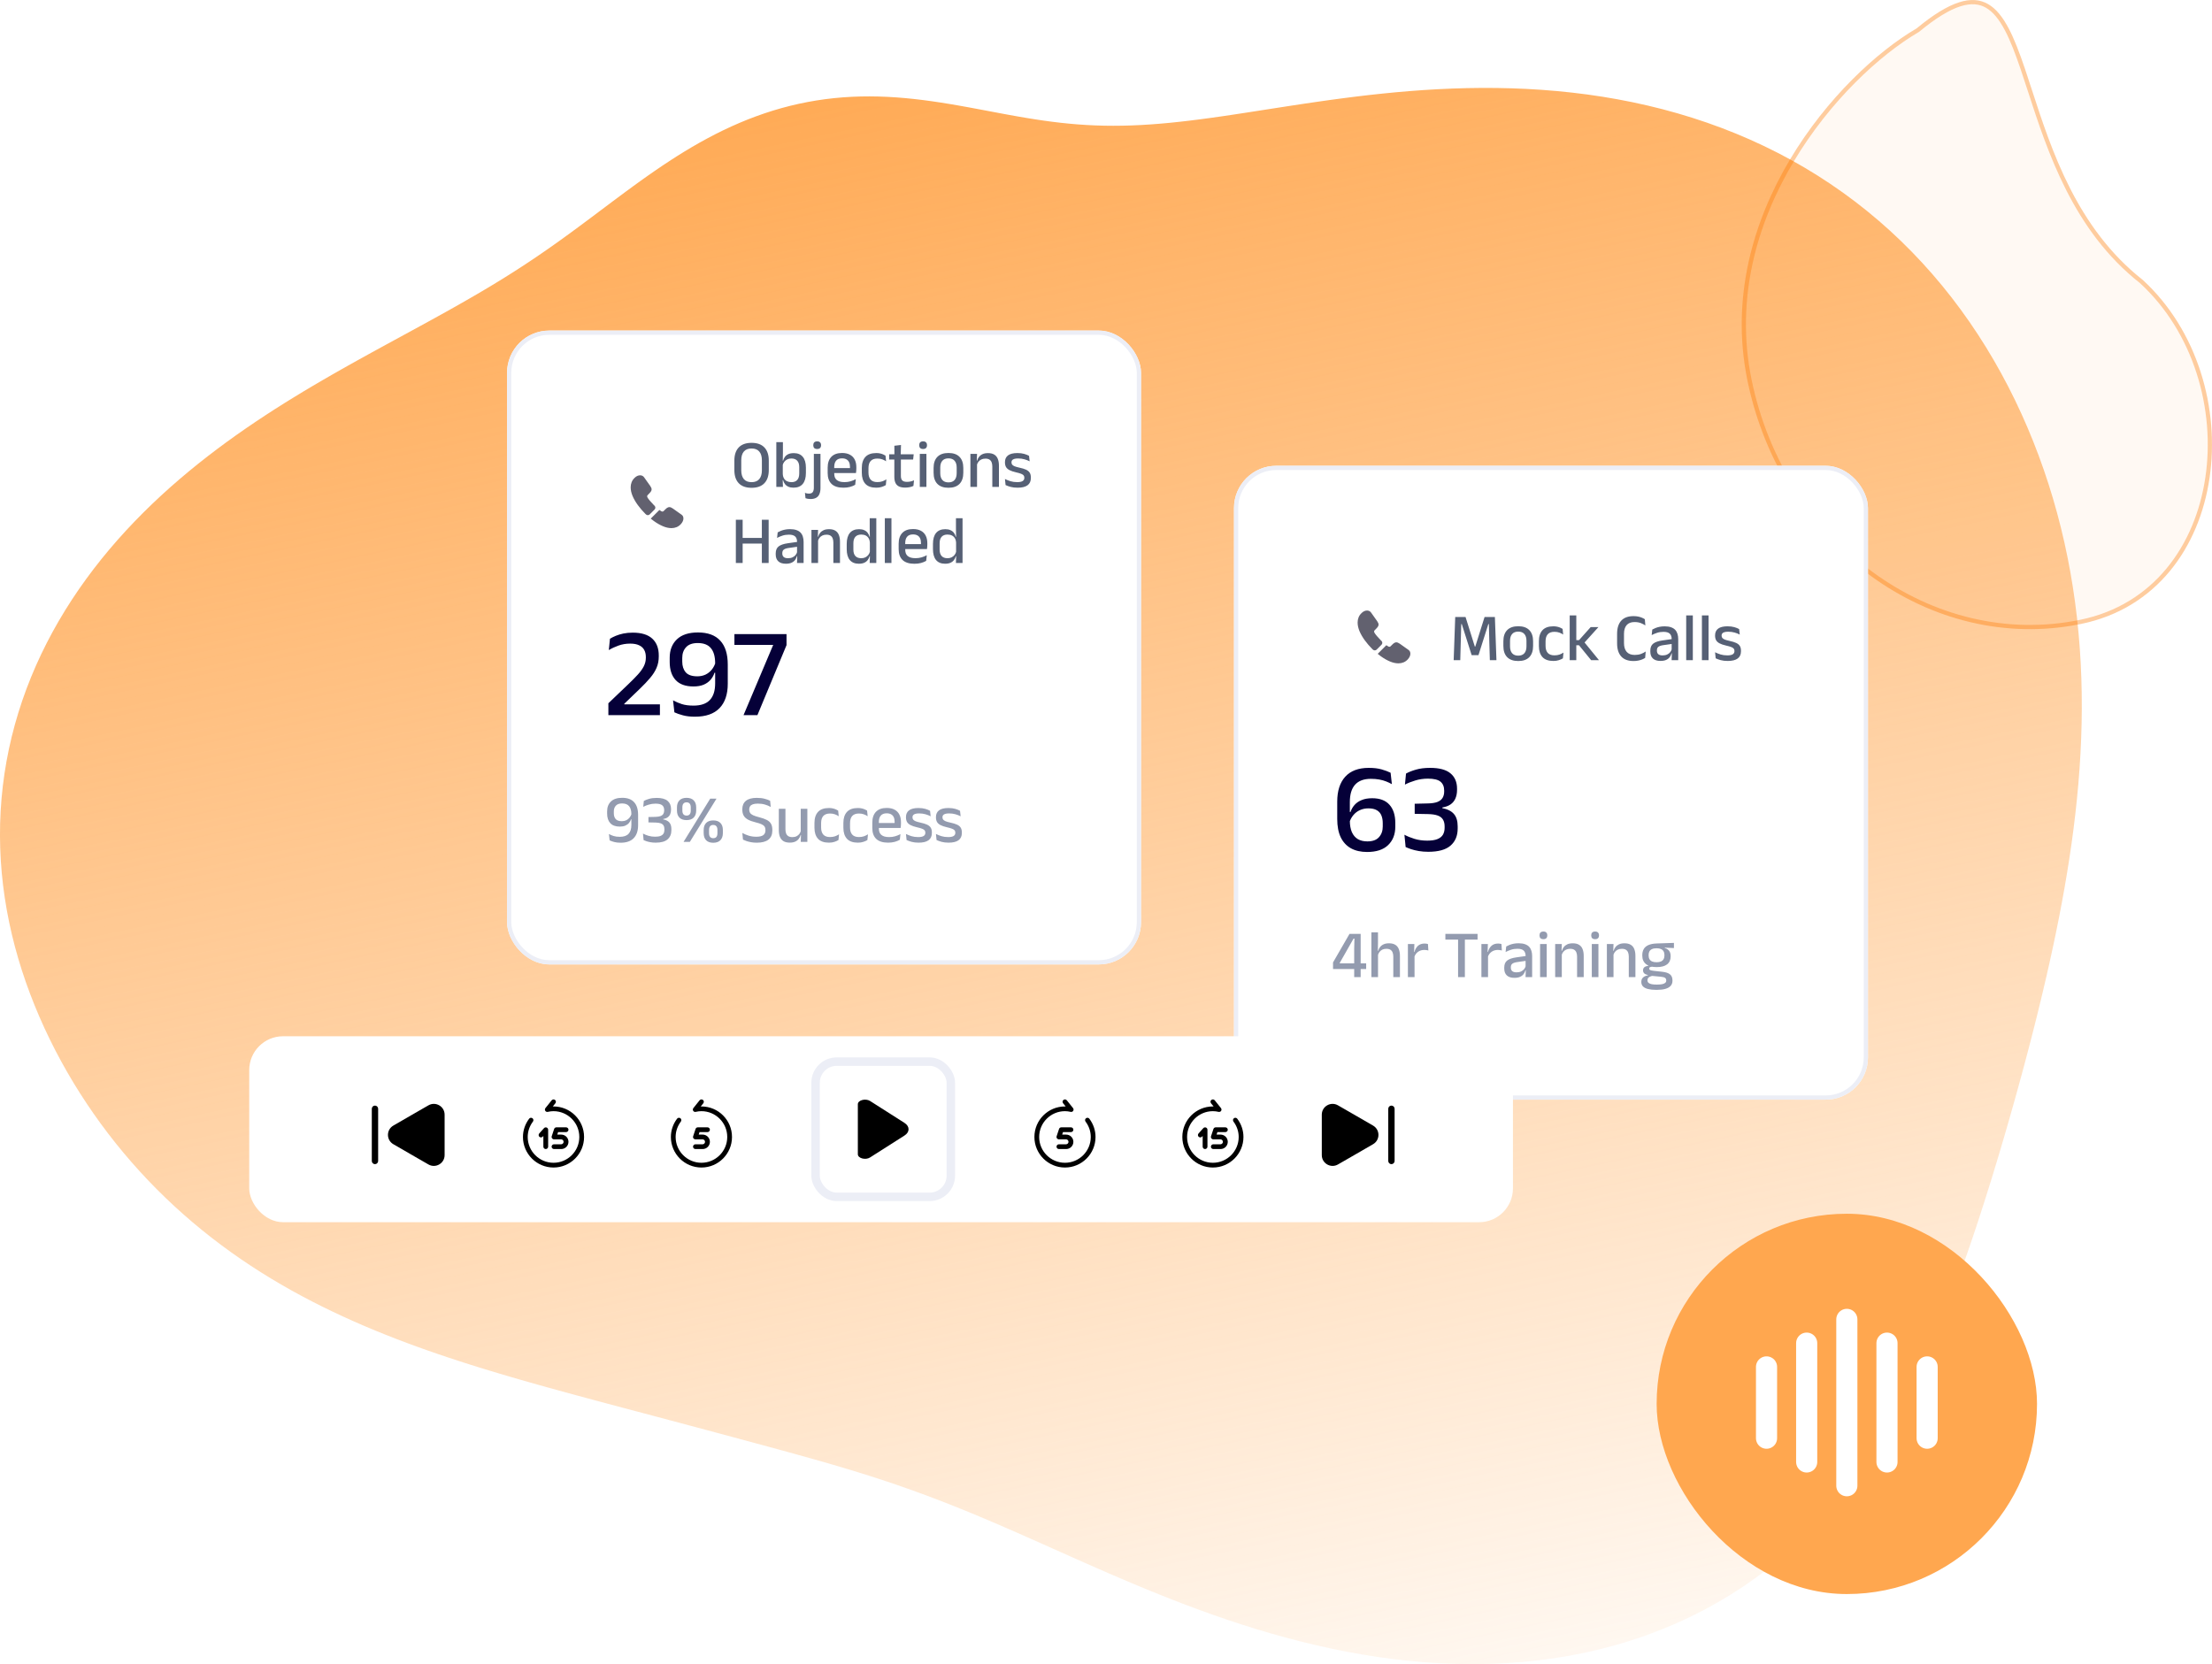 <svg xmlns="http://www.w3.org/2000/svg" fill="none" viewBox="32.03 0.77 523.37 393.81">
<path fill-rule="evenodd" clip-rule="evenodd" d="M507.354 265.896L506.373 269.288L505.375 272.679L504.36 276.069L503.327 279.459L502.273 282.849L501.198 286.238L500.1 289.627L498.976 293.014L497.823 296.398L496.638 299.779L495.419 303.155L494.162 306.523L492.863 309.883L491.52 313.231L490.127 316.564L488.683 319.881L487.182 323.177L485.622 326.449L483.998 329.693L482.308 332.905L480.548 336.082L478.716 339.218L476.807 342.309L474.821 345.351L472.754 348.339L470.604 351.268L468.371 354.132L466.051 356.928L463.646 359.651L461.154 362.295L458.575 364.857L455.909 367.331L453.157 369.714L450.321 372.001L447.402 374.189L444.403 376.275L441.325 378.256L438.172 380.129L434.947 381.891L431.654 383.542L428.296 385.08L424.877 386.503L421.402 387.81L417.874 389.001L414.299 390.075L410.68 391.032L407.022 391.873L403.329 392.598L399.607 393.208L395.86 393.704L392.092 394.088L388.309 394.361L384.515 394.527L380.715 394.586L376.913 394.543L373.113 394.399L369.321 394.158L365.539 393.824L361.773 393.401L358.027 392.891L354.303 392.3L350.605 391.632L346.938 390.89L343.303 390.081L339.704 389.207L336.144 388.275L332.625 387.288L329.149 386.253L325.718 385.173L322.334 384.054L318.999 382.901L315.713 381.718L312.478 380.51L309.294 379.282L306.162 378.039L303.081 376.786L300.053 375.525L297.076 374.263L294.15 373.002L291.275 371.747L288.45 370.502L285.673 369.269L282.943 368.051L280.259 366.853L277.62 365.676L275.024 364.523L272.468 363.396L269.951 362.296L267.472 361.225L265.027 360.184L262.616 359.173L260.235 358.193L257.883 357.245L255.558 356.327L253.258 355.44L250.98 354.583L248.723 353.755L246.485 352.955L244.264 352.182L242.058 351.434L239.866 350.71L237.686 350.008L235.517 349.326L233.357 348.663L231.206 348.017L229.062 347.385L226.923 346.766L224.79 346.158L222.662 345.559L220.536 344.968L218.414 344.383L216.294 343.803L214.175 343.226L212.057 342.651L209.939 342.078L207.821 341.505L205.702 340.934L203.58 340.363L201.456 339.792L199.328 339.221L197.196 338.65L195.059 338.078L192.915 337.506L190.765 336.934L188.608 336.36L186.442 335.784L184.267 335.206L182.082 334.626L179.887 334.043L177.682 333.456L175.464 332.864L173.234 332.268L170.992 331.666L168.736 331.057L166.467 330.441L164.184 329.816L161.886 329.182L159.574 328.536L157.248 327.88L154.906 327.21L152.551 326.525L150.181 325.825L147.796 325.108L145.398 324.372L142.987 323.616L140.563 322.839L138.127 322.038L135.68 321.212L133.222 320.36L130.755 319.48L128.28 318.569L125.798 317.628L123.311 316.653L120.82 315.643L118.327 314.597L115.834 313.514L113.342 312.39L110.854 311.226L108.371 310.02L105.895 308.77L103.43 307.475L100.977 306.134L98.538 304.745L96.117 303.309L93.714 301.824L91.333 300.289L88.976 298.705L86.644 297.071L84.34 295.386L82.065 293.652L79.822 291.868L77.612 290.034L75.437 288.151L73.298 286.219L71.198 284.239L69.137 282.212L67.116 280.138L65.138 278.018L63.204 275.853L61.314 273.644L59.47 271.392L57.674 269.098L55.925 266.762L54.226 264.387L52.577 261.972L50.98 259.52L49.436 257.031L47.946 254.507L46.511 251.948L45.132 249.355L43.812 246.731L42.551 244.076L41.351 241.39L40.214 238.677L39.142 235.936L38.136 233.169L37.2 230.377L36.336 227.563L35.544 224.726L34.828 221.87L34.19 218.995L33.631 216.104L33.153 213.199L32.757 210.281L32.446 207.353L32.219 204.417L32.079 201.475L32.026 198.53L32.061 195.584L32.185 192.639L32.398 189.698L32.7 186.763L33.091 183.837L33.571 180.923L34.139 178.023L34.796 175.138L35.54 172.273L36.37 169.429L37.285 166.609L38.284 163.814L39.365 161.048L40.526 158.312L41.766 155.608L43.083 152.939L44.474 150.306L45.936 147.711L47.468 145.156L49.066 142.642L50.728 140.171L52.451 137.744L54.232 135.362L56.067 133.026L57.955 130.737L59.891 128.495L61.871 126.301L63.894 124.156L65.956 122.059L68.052 120.011L70.18 118.012L72.337 116.061L74.52 114.158L76.724 112.303L78.947 110.494L81.186 108.732L83.438 107.015L85.7 105.342L87.969 103.713L90.242 102.125L92.516 100.579L94.79 99.072L97.061 97.602L99.326 96.169L101.584 94.771L103.832 93.406L106.068 92.073L108.292 90.769L110.5 89.494L112.693 88.245L114.868 87.02L117.024 85.818L119.16 84.637L121.276 83.474L123.371 82.329L125.444 81.2L127.494 80.084L129.521 78.98L131.526 77.887L133.507 76.802L135.464 75.723L137.399 74.65L139.31 73.58L141.198 72.512L143.063 71.444L144.906 70.375L146.727 69.303L148.526 68.226L150.304 67.143L152.061 66.052L153.799 64.952L155.518 63.842L157.221 62.722L158.907 61.591L160.579 60.447L162.239 59.293L163.888 58.126L165.528 56.949L167.161 55.761L168.789 54.563L170.415 53.356L172.04 52.143L173.666 50.923L175.295 49.699L176.93 48.473L178.572 47.248L180.223 46.024L181.885 44.805L183.56 43.594L185.25 42.392L186.955 41.204L188.678 40.032L190.418 38.878L192.178 37.746L193.959 36.639L195.76 35.561L197.582 34.513L199.427 33.5L201.293 32.523L203.18 31.586L205.09 30.691L207.02 29.842L208.971 29.039L210.942 28.287L212.932 27.586L214.94 26.938L216.965 26.345L219.005 25.808L221.059 25.328L223.126 24.907L225.204 24.544L227.291 24.24L229.386 23.994L231.487 23.806L233.593 23.675L235.702 23.601L237.811 23.58L239.92 23.611L242.027 23.692L244.131 23.819L246.229 23.99L248.322 24.2L250.409 24.447L252.488 24.726L254.558 25.033L256.621 25.364L258.675 25.715L260.721 26.08L262.759 26.456L264.789 26.837L266.814 27.22L268.833 27.6L270.847 27.972L272.86 28.332L274.871 28.676L276.884 29L278.9 29.302L280.921 29.576L282.95 29.82L284.99 30.032L287.043 30.209L289.111 30.349L291.199 30.45L293.307 30.512L295.439 30.533L297.598 30.513L299.787 30.453L302.007 30.353L304.262 30.214L306.553 30.037L308.883 29.824L311.254 29.576L313.668 29.296L316.127 28.985L318.632 28.648L321.185 28.285L323.788 27.9L326.441 27.497L329.144 27.079L331.9 26.649L334.708 26.212L337.569 25.771L340.481 25.33L343.446 24.893L346.463 24.465L349.53 24.05L352.647 23.652L355.812 23.276L359.024 22.927L362.281 22.607L365.582 22.323L368.923 22.078L372.302 21.877L375.717 21.724L379.165 21.622L382.643 21.576L386.147 21.59L389.674 21.668L393.221 21.812L396.784 22.027L400.358 22.315L403.941 22.68L407.527 23.124L411.113 23.649L414.695 24.259L418.268 24.954L421.828 25.738L425.371 26.61L428.893 27.574L432.389 28.629L435.855 29.777L439.288 31.018L442.682 32.352L446.035 33.779L449.342 35.3L452.6 36.913L455.806 38.618L458.956 40.413L462.047 42.298L465.077 44.27L468.044 46.328L470.944 48.471L473.776 50.696L476.538 53.001L479.228 55.383L481.845 57.842L484.386 60.373L486.852 62.974L489.241 65.644L491.553 68.378L493.786 71.176L495.94 74.033L498.015 76.947L500.011 79.915L501.928 82.936L503.765 86.005L505.523 89.122L507.202 92.282L508.802 95.484L510.323 98.724L511.766 102.002L513.131 105.314L514.418 108.658L515.627 112.032L516.758 115.434L517.811 118.861L518.786 122.313L519.684 125.786L520.504 129.278L521.246 132.789L521.912 136.315L522.501 139.854L523.015 143.406L523.454 146.968L523.819 150.537L524.112 154.113L524.335 157.693L524.488 161.275L524.573 164.859L524.593 168.443L524.549 172.024L524.443 175.603L524.277 179.177L524.054 182.746L523.775 186.308L523.444 189.863L523.063 193.41L522.633 196.948L522.158 200.477L521.64 203.996L521.082 207.506L520.485 211.005L519.852 214.495L519.186 217.974L518.489 221.444L517.763 224.904L517.009 228.356L516.23 231.798L515.428 235.233L514.604 238.661L513.76 242.081L512.896 245.496L512.014 248.905L511.115 252.31L510.199 255.71L509.267 259.108L508.318 262.503L507.354 265.896Z" fill="url(#paint0_linear_591_2084)"/>
<path d="M445.494 90.871C437.436 51.765 466.928 18.339 485.5 7.5C517.5 -19 504 39.5 539 67C565 90.871 560.02 141.088 524.463 148.414C488.907 155.74 453.551 129.977 445.494 90.871Z" fill="#FB7800" fill-opacity="0.05"/>
<path d="M485.752 7.932L485.787 7.911L485.819 7.885C489.798 4.59 493.03 2.651 495.703 1.797C498.357 0.948 500.441 1.173 502.187 2.183C503.959 3.208 505.451 5.08 506.82 7.664C508.187 10.243 509.403 13.476 510.651 17.161C511.202 18.785 511.758 20.495 512.335 22.271C516.976 36.544 522.994 55.051 538.676 67.381C551.528 79.191 556.738 97.532 554.321 113.838C551.904 130.139 541.885 144.314 524.362 147.924C489.119 155.186 453.994 129.651 445.983 90.77C441.986 71.371 447.298 53.365 455.941 38.841C464.587 24.311 476.543 13.307 485.752 7.932Z" stroke="#FB7800" stroke-opacity="0.35"/>
<g filter="url(#filter0_d_591_2084)">
<rect x="324" y="109" width="150" height="150" rx="10" fill="white"/>
<path d="M375.976 155L376.344 144.776H378.784L380.984 151.784H381.088L383.288 144.776H385.728L386.096 155H384.536L384.416 150.912L384.304 146.464H384.176L381.84 153.816H380.232L377.896 146.464H377.768L377.648 150.92L377.536 155H375.976ZM391.255 155.2C390.103 155.2 389.228 154.893 388.631 154.28C388.034 153.667 387.735 152.784 387.735 151.632V150.52C387.735 149.373 388.034 148.496 388.631 147.888C389.228 147.275 390.103 146.968 391.255 146.968C392.407 146.968 393.279 147.275 393.871 147.888C394.468 148.496 394.767 149.373 394.767 150.52V151.632C394.767 152.784 394.468 153.667 393.871 154.28C393.279 154.893 392.407 155.2 391.255 155.2ZM391.255 153.928C391.89 153.928 392.372 153.739 392.703 153.36C393.034 152.981 393.199 152.437 393.199 151.728V150.424C393.199 149.72 393.034 149.181 392.703 148.808C392.372 148.429 391.89 148.24 391.255 148.24C390.62 148.24 390.138 148.429 389.807 148.808C389.476 149.181 389.311 149.72 389.311 150.424V151.728C389.311 152.437 389.476 152.981 389.807 153.36C390.138 153.739 390.62 153.928 391.255 153.928ZM399.573 155.184C398.41 155.184 397.546 154.877 396.981 154.264C396.421 153.645 396.141 152.773 396.141 151.648V150.52C396.141 149.389 396.424 148.517 396.989 147.904C397.554 147.291 398.416 146.984 399.573 146.984C399.893 146.984 400.186 147.013 400.453 147.072C400.725 147.131 400.97 147.208 401.189 147.304C401.408 147.395 401.594 147.491 401.749 147.592L401.885 148.936C401.629 148.755 401.333 148.603 400.997 148.48C400.661 148.352 400.269 148.288 399.821 148.288C399.106 148.288 398.576 148.483 398.229 148.872C397.888 149.256 397.717 149.816 397.717 150.552V151.608C397.717 152.328 397.888 152.883 398.229 153.272C398.576 153.661 399.106 153.856 399.821 153.856C400.274 153.856 400.674 153.795 401.021 153.672C401.368 153.544 401.68 153.389 401.957 153.208L401.821 154.568C401.576 154.723 401.261 154.864 400.877 154.992C400.498 155.12 400.064 155.184 399.573 155.184ZM408.502 155L405.63 151.472H404.854V150.256H405.638L408.39 147.176H410.222L406.798 150.976V150.632L410.358 155H408.502ZM403.43 155V144.408H404.99V155H403.43ZM418.547 155.2C417.241 155.2 416.262 154.837 415.611 154.112C414.966 153.387 414.643 152.355 414.643 151.016V148.744C414.643 147.411 414.966 146.384 415.611 145.664C416.262 144.939 417.241 144.576 418.547 144.576C418.947 144.576 419.313 144.611 419.643 144.68C419.974 144.749 420.27 144.84 420.531 144.952C420.793 145.064 421.017 145.181 421.203 145.304L421.331 146.776C421.017 146.563 420.651 146.376 420.235 146.216C419.819 146.056 419.329 145.976 418.763 145.976C417.942 145.976 417.321 146.219 416.899 146.704C416.483 147.189 416.275 147.877 416.275 148.768V150.96C416.275 151.845 416.486 152.533 416.907 153.024C417.334 153.515 417.969 153.76 418.811 153.76C419.366 153.76 419.857 153.683 420.283 153.528C420.715 153.368 421.091 153.173 421.411 152.944L421.283 154.456C421.097 154.579 420.867 154.699 420.595 154.816C420.329 154.928 420.022 155.019 419.675 155.088C419.334 155.163 418.958 155.2 418.547 155.2ZM427.545 155L427.609 153.144L427.553 152.904V150.44L427.561 150.048C427.561 149.445 427.406 149.003 427.097 148.72C426.793 148.437 426.302 148.296 425.625 148.296C425.076 148.296 424.566 148.373 424.097 148.528C423.628 148.683 423.204 148.861 422.825 149.064L422.969 147.752C423.182 147.629 423.433 147.509 423.721 147.392C424.009 147.275 424.334 147.179 424.697 147.104C425.06 147.029 425.457 146.992 425.889 146.992C426.481 146.992 426.982 147.064 427.393 147.208C427.804 147.347 428.134 147.549 428.385 147.816C428.636 148.083 428.817 148.403 428.929 148.776C429.046 149.149 429.105 149.565 429.105 150.024V155H427.545ZM424.897 155.176C424.124 155.176 423.532 154.987 423.121 154.608C422.71 154.224 422.505 153.68 422.505 152.976V152.736C422.505 151.989 422.734 151.437 423.193 151.08C423.657 150.717 424.385 150.467 425.377 150.328L427.729 149.992L427.817 151.128L425.561 151.448C425.022 151.523 424.638 151.653 424.409 151.84C424.18 152.021 424.065 152.291 424.065 152.648V152.76C424.065 153.117 424.174 153.392 424.393 153.584C424.617 153.776 424.956 153.872 425.409 153.872C425.825 153.872 426.182 153.803 426.481 153.664C426.78 153.525 427.022 153.341 427.209 153.112C427.396 152.877 427.524 152.619 427.593 152.336L427.809 153.384H427.521C427.436 153.704 427.294 154 427.097 154.272C426.9 154.544 426.622 154.763 426.265 154.928C425.913 155.093 425.457 155.176 424.897 155.176ZM430.993 155V144.408H432.561V155H430.993ZM434.712 155V144.408H436.28V155H434.712ZM440.817 155.184C440.188 155.184 439.636 155.12 439.161 154.992C438.686 154.859 438.289 154.715 437.969 154.56L437.825 153.128C438.22 153.325 438.654 153.499 439.129 153.648C439.604 153.792 440.137 153.864 440.729 153.864C441.3 153.864 441.721 153.781 441.993 153.616C442.27 153.445 442.409 153.195 442.409 152.864V152.8C442.409 152.587 442.353 152.411 442.241 152.272C442.129 152.128 441.929 152 441.641 151.888C441.358 151.776 440.956 151.661 440.433 151.544C439.777 151.395 439.26 151.219 438.881 151.016C438.502 150.813 438.23 150.565 438.065 150.272C437.905 149.973 437.825 149.616 437.825 149.2V149.128C437.825 148.424 438.07 147.891 438.561 147.528C439.052 147.165 439.788 146.984 440.769 146.984C441.388 146.984 441.926 147.051 442.385 147.184C442.844 147.317 443.222 147.469 443.521 147.64L443.665 148.944C443.308 148.752 442.9 148.592 442.441 148.464C441.988 148.331 441.484 148.264 440.929 148.264C440.55 148.264 440.246 148.301 440.017 148.376C439.788 148.445 439.622 148.547 439.521 148.68C439.42 148.808 439.369 148.963 439.369 149.144V149.2C439.369 149.397 439.422 149.571 439.529 149.72C439.636 149.864 439.825 149.995 440.097 150.112C440.374 150.224 440.758 150.333 441.249 150.44C441.91 150.579 442.438 150.741 442.833 150.928C443.228 151.115 443.513 151.355 443.689 151.648C443.865 151.936 443.953 152.309 443.953 152.768V152.888C443.953 153.651 443.692 154.224 443.169 154.608C442.646 154.992 441.862 155.184 440.817 155.184Z" fill="#566075"/>
<path d="M358.906 151.344L357.75 152.5C357.506 152.744 357.119 152.744 356.869 152.506C356.8 152.438 356.731 152.375 356.662 152.306C356.03 151.67 355.448 150.987 354.919 150.263C354.406 149.55 353.994 148.838 353.694 148.131C353.4 147.419 353.25 146.737 353.25 146.088C353.25 145.662 353.325 145.256 353.475 144.881C353.625 144.5 353.863 144.15 354.194 143.838C354.594 143.444 355.031 143.25 355.494 143.25C355.669 143.25 355.844 143.288 356 143.363C356.163 143.438 356.306 143.55 356.419 143.713L357.869 145.756C357.981 145.913 358.062 146.056 358.119 146.194C358.175 146.325 358.206 146.456 358.206 146.575C358.206 146.725 358.163 146.875 358.075 147.019C357.994 147.162 357.875 147.312 357.725 147.462L357.25 147.956C357.181 148.025 357.15 148.106 357.15 148.206C357.15 148.256 357.156 148.3 357.169 148.35C357.188 148.4 357.206 148.438 357.219 148.475C357.331 148.681 357.525 148.95 357.8 149.275C358.081 149.6 358.381 149.931 358.706 150.263C358.769 150.325 358.838 150.388 358.9 150.45C359.15 150.694 359.156 151.094 358.906 151.344ZM365.731 153.456C365.73 153.692 365.677 153.925 365.575 154.137C365.469 154.363 365.331 154.575 365.15 154.775C364.844 155.113 364.506 155.356 364.125 155.513C364.119 155.513 364.113 155.519 364.106 155.519C363.738 155.669 363.338 155.75 362.906 155.75C362.269 155.75 361.587 155.6 360.869 155.294C360.15 154.988 359.431 154.575 358.719 154.056C358.475 153.875 358.231 153.694 358 153.5L360.044 151.456C360.219 151.587 360.375 151.688 360.506 151.756C360.537 151.769 360.575 151.787 360.619 151.806C360.669 151.825 360.719 151.831 360.775 151.831C360.881 151.831 360.963 151.794 361.031 151.725L361.506 151.256C361.663 151.1 361.812 150.981 361.956 150.906C362.1 150.819 362.244 150.775 362.4 150.775C362.519 150.775 362.644 150.8 362.781 150.856C362.919 150.912 363.062 150.994 363.219 151.1L365.288 152.569C365.45 152.681 365.562 152.812 365.631 152.969C365.694 153.125 365.731 153.281 365.731 153.456Z" fill="#62616F"/>
<path d="M355.49 200.39C354 200.39 352.725 200.1 351.665 199.52C350.615 198.93 349.81 198.06 349.25 196.91C348.7 195.75 348.425 194.31 348.425 192.59V188.48C348.425 185.94 349.055 183.975 350.315 182.585C351.585 181.185 353.445 180.485 355.895 180.485C357.075 180.485 358.085 180.605 358.925 180.845C359.765 181.085 360.475 181.35 361.055 181.64L361.355 184.34C360.925 184.1 360.47 183.885 359.99 183.695C359.51 183.505 358.975 183.355 358.385 183.245C357.805 183.135 357.14 183.08 356.39 183.08C354.73 183.08 353.485 183.54 352.655 184.46C351.825 185.38 351.41 186.75 351.41 188.57V192.935C351.41 194.035 351.57 194.955 351.89 195.695C352.22 196.425 352.69 196.975 353.3 197.345C353.92 197.705 354.67 197.885 355.55 197.885C356.79 197.885 357.705 197.555 358.295 196.895C358.895 196.235 359.195 195.39 359.195 194.36V193.58C359.195 192.86 359.085 192.24 358.865 191.72C358.645 191.19 358.285 190.785 357.785 190.505C357.295 190.215 356.635 190.07 355.805 190.07C355.065 190.07 354.39 190.21 353.78 190.49C353.18 190.76 352.665 191.155 352.235 191.675C351.805 192.185 351.485 192.795 351.275 193.505L351.065 190.925H351.56C351.77 190.305 352.09 189.75 352.52 189.26C352.95 188.77 353.51 188.385 354.2 188.105C354.89 187.815 355.72 187.67 356.69 187.67C358.51 187.67 359.875 188.185 360.785 189.215C361.705 190.235 362.165 191.675 362.165 193.535V194.405C362.165 196.215 361.6 197.665 360.47 198.755C359.35 199.845 357.69 200.39 355.49 200.39ZM369.979 200.345C369.159 200.345 368.404 200.285 367.714 200.165C367.034 200.045 366.434 199.9 365.914 199.73C365.394 199.55 364.959 199.38 364.609 199.22L364.324 196.31C365.004 196.68 365.799 197.005 366.709 197.285C367.629 197.565 368.634 197.705 369.724 197.705C370.724 197.705 371.524 197.585 372.124 197.345C372.724 197.105 373.159 196.76 373.429 196.31C373.699 195.85 373.834 195.295 373.834 194.645V194.36C373.834 193.69 373.704 193.145 373.444 192.725C373.194 192.295 372.779 191.975 372.199 191.765C371.629 191.555 370.859 191.44 369.889 191.42L366.754 191.36V188.975L369.904 188.9C370.844 188.88 371.594 188.76 372.154 188.54C372.714 188.31 373.114 187.99 373.354 187.58C373.604 187.16 373.729 186.66 373.729 186.08V185.87C373.729 184.94 373.439 184.235 372.859 183.755C372.279 183.275 371.289 183.035 369.889 183.035C368.829 183.035 367.829 183.18 366.889 183.47C365.959 183.75 365.144 184.075 364.444 184.445L364.699 181.835C365.319 181.485 366.099 181.175 367.039 180.905C367.989 180.625 369.109 180.485 370.399 180.485C372.579 180.485 374.184 180.915 375.214 181.775C376.254 182.635 376.774 183.845 376.774 185.405V185.705C376.774 186.455 376.649 187.12 376.399 187.7C376.159 188.27 375.784 188.74 375.274 189.11C374.764 189.47 374.104 189.72 373.294 189.86V190.31L373.204 189.995C374.514 190.245 375.459 190.715 376.039 191.405C376.629 192.085 376.924 193.06 376.924 194.33V194.84C376.924 196.56 376.359 197.91 375.229 198.89C374.109 199.86 372.359 200.345 369.979 200.345Z" fill="#050038"/>
<path d="M352.44 230V223.216L352.496 220.888H352.288L349.024 226.632V227.336L348.408 226.752H355.272V228.096H347.432V226.528L351.328 219.776H353.968V230H352.44ZM361.692 230V225.168C361.692 224.789 361.638 224.461 361.532 224.184C361.43 223.907 361.26 223.691 361.02 223.536C360.785 223.381 360.462 223.304 360.052 223.304C359.673 223.304 359.345 223.373 359.068 223.512C358.796 223.651 358.574 223.837 358.404 224.072C358.233 224.307 358.11 224.573 358.036 224.872L357.724 223.784H358.116C358.206 223.453 358.356 223.155 358.564 222.888C358.772 222.616 359.049 222.4 359.396 222.24C359.742 222.08 360.166 222 360.668 222C361.281 222 361.777 222.117 362.156 222.352C362.534 222.581 362.812 222.917 362.988 223.36C363.169 223.803 363.26 224.347 363.26 224.992V230H361.692ZM356.508 230V219.408H358.068V221.904L358.028 224.16L358.076 224.272V230H356.508ZM366.652 225.272L366.316 224.048H366.7C366.866 223.429 367.143 222.944 367.532 222.592C367.922 222.235 368.452 222.056 369.124 222.056C369.284 222.056 369.426 222.069 369.548 222.096C369.676 222.117 369.791 222.144 369.892 222.176L369.988 223.704C369.86 223.661 369.716 223.629 369.556 223.608C369.396 223.581 369.223 223.568 369.036 223.568C368.466 223.568 367.972 223.715 367.556 224.008C367.14 224.301 366.839 224.723 366.652 225.272ZM365.148 230V222.176H366.676L366.604 224.456L366.716 224.568V230H365.148ZM377.02 230V220.056H378.628V230H377.02ZM374.012 221.12V219.776H381.628V221.12H374.012ZM384.043 225.272L383.707 224.048H384.091C384.256 223.429 384.534 222.944 384.923 222.592C385.312 222.235 385.843 222.056 386.515 222.056C386.675 222.056 386.816 222.069 386.939 222.096C387.067 222.117 387.182 222.144 387.283 222.176L387.379 223.704C387.251 223.661 387.107 223.629 386.947 223.608C386.787 223.581 386.614 223.568 386.427 223.568C385.856 223.568 385.363 223.715 384.947 224.008C384.531 224.301 384.23 224.723 384.043 225.272ZM382.539 230V222.176H384.067L383.995 224.456L384.107 224.568V230H382.539ZM392.983 230L393.047 228.144L392.991 227.904V225.44L392.999 225.048C392.999 224.445 392.844 224.003 392.535 223.72C392.231 223.437 391.74 223.296 391.063 223.296C390.513 223.296 390.004 223.373 389.535 223.528C389.065 223.683 388.641 223.861 388.263 224.064L388.407 222.752C388.62 222.629 388.871 222.509 389.159 222.392C389.447 222.275 389.772 222.179 390.135 222.104C390.497 222.029 390.895 221.992 391.327 221.992C391.919 221.992 392.42 222.064 392.831 222.208C393.241 222.347 393.572 222.549 393.823 222.816C394.073 223.083 394.255 223.403 394.367 223.776C394.484 224.149 394.543 224.565 394.543 225.024V230H392.983ZM390.335 230.176C389.561 230.176 388.969 229.987 388.559 229.608C388.148 229.224 387.943 228.68 387.943 227.976V227.736C387.943 226.989 388.172 226.437 388.631 226.08C389.095 225.717 389.823 225.467 390.815 225.328L393.167 224.992L393.255 226.128L390.999 226.448C390.46 226.523 390.076 226.653 389.847 226.84C389.617 227.021 389.503 227.291 389.503 227.648V227.76C389.503 228.117 389.612 228.392 389.831 228.584C390.055 228.776 390.393 228.872 390.847 228.872C391.263 228.872 391.62 228.803 391.919 228.664C392.217 228.525 392.46 228.341 392.647 228.112C392.833 227.877 392.961 227.619 393.031 227.336L393.247 228.384H392.959C392.873 228.704 392.732 229 392.535 229.272C392.337 229.544 392.06 229.763 391.703 229.928C391.351 230.093 390.895 230.176 390.335 230.176ZM396.422 230V222.176H397.99V230H396.422ZM397.206 221.024C396.897 221.024 396.665 220.947 396.51 220.792C396.361 220.632 396.286 220.413 396.286 220.136V220.104C396.286 219.827 396.361 219.611 396.51 219.456C396.665 219.296 396.897 219.216 397.206 219.216C397.516 219.216 397.745 219.296 397.894 219.456C398.049 219.611 398.126 219.827 398.126 220.104V220.136C398.126 220.419 398.049 220.637 397.894 220.792C397.745 220.947 397.516 221.024 397.206 221.024ZM405.176 230V225.168C405.176 224.789 405.123 224.461 405.016 224.184C404.915 223.907 404.744 223.691 404.504 223.536C404.269 223.381 403.947 223.304 403.536 223.304C403.157 223.304 402.829 223.373 402.552 223.512C402.275 223.651 402.048 223.837 401.872 224.072C401.701 224.307 401.579 224.573 401.504 224.872L401.248 223.784H401.584C401.675 223.453 401.824 223.155 402.032 222.888C402.24 222.616 402.517 222.4 402.864 222.24C403.211 222.08 403.64 222 404.152 222C404.765 222 405.261 222.117 405.64 222.352C406.019 222.581 406.296 222.917 406.472 223.36C406.653 223.803 406.744 224.347 406.744 224.992V230H405.176ZM399.992 230V222.176H401.56L401.496 224.008L401.56 224.104V230H399.992ZM408.657 230V222.176H410.225V230H408.657ZM409.441 221.024C409.131 221.024 408.899 220.947 408.745 220.792C408.595 220.632 408.521 220.413 408.521 220.136V220.104C408.521 219.827 408.595 219.611 408.745 219.456C408.899 219.296 409.131 219.216 409.441 219.216C409.75 219.216 409.979 219.296 410.129 219.456C410.283 219.611 410.361 219.827 410.361 220.104V220.136C410.361 220.419 410.283 220.637 410.129 220.792C409.979 220.947 409.75 221.024 409.441 221.024ZM417.41 230V225.168C417.41 224.789 417.357 224.461 417.25 224.184C417.149 223.907 416.978 223.691 416.738 223.536C416.504 223.381 416.181 223.304 415.77 223.304C415.392 223.304 415.064 223.373 414.786 223.512C414.509 223.651 414.282 223.837 414.106 224.072C413.936 224.307 413.813 224.573 413.738 224.872L413.482 223.784H413.818C413.909 223.453 414.058 223.155 414.266 222.888C414.474 222.616 414.752 222.4 415.098 222.24C415.445 222.08 415.874 222 416.386 222C417 222 417.496 222.117 417.874 222.352C418.253 222.581 418.53 222.917 418.706 223.36C418.888 223.803 418.978 224.347 418.978 224.992V230H417.41ZM412.226 230V222.176H413.794L413.73 224.008L413.794 224.104V230H412.226ZM424.011 227.632C422.912 227.632 422.07 227.397 421.483 226.928C420.896 226.459 420.603 225.789 420.603 224.92V224.792C420.603 224.243 420.718 223.768 420.947 223.368C421.176 222.963 421.542 222.648 422.043 222.424C422.55 222.195 423.211 222.067 424.027 222.04L428.091 221.904V223.128L425.915 223.032V223.12C426.224 223.2 426.48 223.325 426.683 223.496C426.891 223.661 427.048 223.869 427.155 224.12C427.262 224.371 427.315 224.667 427.315 225.008V225.096C427.315 225.917 427.035 226.547 426.475 226.984C425.92 227.416 425.099 227.632 424.011 227.632ZM423.947 231.768H424.147C424.6 231.768 424.984 231.736 425.299 231.672C425.614 231.608 425.854 231.507 426.019 231.368C426.19 231.229 426.275 231.045 426.275 230.816V230.792C426.275 230.52 426.179 230.315 425.987 230.176C425.795 230.043 425.462 229.955 424.987 229.912L422.731 229.696L423.123 229.68C422.867 229.723 422.64 229.789 422.443 229.88C422.251 229.965 422.099 230.077 421.987 230.216C421.88 230.36 421.827 230.536 421.827 230.744V230.76C421.827 231.005 421.91 231.203 422.075 231.352C422.246 231.501 422.488 231.608 422.803 231.672C423.123 231.736 423.504 231.768 423.947 231.768ZM423.851 233.016C423.131 233.016 422.51 232.952 421.987 232.824C421.47 232.701 421.07 232.501 420.787 232.224C420.51 231.952 420.371 231.589 420.371 231.136V231.104C420.371 230.8 420.438 230.544 420.571 230.336C420.71 230.128 420.896 229.963 421.131 229.84C421.371 229.712 421.638 229.627 421.931 229.584V229.504C421.542 229.424 421.251 229.293 421.059 229.112C420.872 228.925 420.779 228.685 420.779 228.392V228.384C420.779 228.181 420.824 228.008 420.915 227.864C421.006 227.715 421.142 227.597 421.323 227.512C421.51 227.421 421.742 227.363 422.019 227.336V227.16L423.667 227.56L423.067 227.536C422.752 227.541 422.534 227.581 422.411 227.656C422.294 227.731 422.235 227.837 422.235 227.976V227.984C422.235 228.144 422.323 228.264 422.499 228.344C422.68 228.419 422.984 228.48 423.411 228.528L425.315 228.736C426.158 228.827 426.774 229.032 427.163 229.352C427.552 229.672 427.747 230.157 427.747 230.808V230.848C427.747 231.349 427.6 231.76 427.307 232.08C427.019 232.4 426.603 232.635 426.059 232.784C425.52 232.939 424.872 233.016 424.115 233.016H423.851ZM423.987 226.48C424.398 226.48 424.739 226.421 425.011 226.304C425.288 226.181 425.496 226 425.635 225.76C425.774 225.52 425.843 225.227 425.843 224.88V224.76C425.843 224.419 425.774 224.131 425.635 223.896C425.502 223.661 425.299 223.483 425.027 223.36C424.76 223.237 424.422 223.176 424.011 223.176H423.971C423.528 223.176 423.168 223.243 422.891 223.376C422.614 223.504 422.411 223.688 422.283 223.928C422.16 224.163 422.099 224.443 422.099 224.768V224.88C422.099 225.227 422.168 225.52 422.307 225.76C422.446 226 422.654 226.181 422.931 226.304C423.214 226.421 423.566 226.48 423.987 226.48Z" fill="#939BAF"/>
<rect x="324.5" y="109.5" width="149" height="149" rx="9.5" stroke="#ECEEF6"/>
</g>
<g filter="url(#filter1_d_591_2084)">
<rect x="152" y="77" width="150" height="150" rx="10" fill="white"/>
<path d="M209.856 114.208C208.523 114.208 207.509 113.845 206.816 113.12C206.128 112.395 205.784 111.357 205.784 110.008V107.76C205.784 106.416 206.128 105.381 206.816 104.656C207.509 103.931 208.523 103.568 209.856 103.568C211.189 103.568 212.2 103.931 212.888 104.656C213.581 105.381 213.928 106.416 213.928 107.76V110.008C213.928 111.357 213.581 112.395 212.888 113.12C212.2 113.845 211.189 114.208 209.856 114.208ZM209.856 112.872C210.667 112.872 211.275 112.629 211.68 112.144C212.091 111.653 212.296 110.963 212.296 110.072V107.696C212.296 106.8 212.091 106.112 211.68 105.632C211.275 105.147 210.667 104.904 209.856 104.904C209.045 104.904 208.435 105.147 208.024 105.632C207.619 106.112 207.416 106.8 207.416 107.696V110.072C207.416 110.963 207.619 111.653 208.024 112.144C208.435 112.629 209.045 112.872 209.856 112.872ZM219.783 114.176C219.319 114.176 218.919 114.104 218.583 113.96C218.247 113.811 217.972 113.603 217.759 113.336C217.551 113.064 217.399 112.749 217.303 112.392H216.783L217.239 110.912C217.26 111.349 217.359 111.715 217.535 112.008C217.711 112.296 217.951 112.512 218.255 112.656C218.559 112.8 218.905 112.872 219.295 112.872C219.892 112.872 220.348 112.699 220.663 112.352C220.977 112 221.135 111.477 221.135 110.784V109.32C221.135 108.648 220.975 108.139 220.655 107.792C220.34 107.445 219.881 107.272 219.279 107.272C218.911 107.272 218.585 107.341 218.303 107.48C218.02 107.619 217.785 107.808 217.599 108.048C217.417 108.283 217.289 108.552 217.215 108.856L216.871 107.784H217.319C217.409 107.453 217.551 107.155 217.743 106.888C217.94 106.616 218.209 106.4 218.551 106.24C218.892 106.08 219.324 106 219.847 106C220.78 106 221.489 106.293 221.975 106.88C222.465 107.467 222.711 108.323 222.711 109.448V110.688C222.711 111.824 222.463 112.691 221.967 113.288C221.471 113.88 220.743 114.176 219.783 114.176ZM215.711 114V103.408H217.271V105.904L217.231 108.152L217.239 108.424V111.672L217.215 112.168L217.279 114H215.711ZM224.591 112.64V106.176H226.159V112.64H224.591ZM225.375 105.024C225.066 105.024 224.834 104.947 224.679 104.792C224.53 104.632 224.455 104.413 224.455 104.136V104.104C224.455 103.827 224.53 103.611 224.679 103.456C224.834 103.296 225.066 103.216 225.375 103.216C225.684 103.216 225.914 103.296 226.063 103.456C226.218 103.611 226.295 103.827 226.295 104.104V104.136C226.295 104.419 226.218 104.637 226.063 104.792C225.914 104.947 225.684 105.024 225.375 105.024ZM223.791 116.864C223.562 116.864 223.346 116.845 223.143 116.808C222.935 116.771 222.759 116.725 222.615 116.672L222.487 115.4C222.626 115.459 222.772 115.504 222.927 115.536C223.076 115.568 223.234 115.584 223.399 115.584C223.858 115.584 224.17 115.461 224.335 115.216C224.506 114.971 224.591 114.621 224.591 114.168V111.912H226.159V114.248C226.159 114.787 226.082 115.251 225.927 115.64C225.778 116.035 225.53 116.336 225.183 116.544C224.836 116.757 224.372 116.864 223.791 116.864ZM231.596 114.184C230.348 114.184 229.412 113.888 228.788 113.296C228.169 112.699 227.86 111.84 227.86 110.72V109.44C227.86 108.336 228.148 107.483 228.724 106.88C229.305 106.272 230.151 105.968 231.26 105.968C232.012 105.968 232.639 106.107 233.14 106.384C233.641 106.656 234.017 107.043 234.268 107.544C234.519 108.045 234.644 108.64 234.644 109.328V109.624C234.644 109.805 234.636 109.989 234.62 110.176C234.604 110.363 234.583 110.541 234.556 110.712H233.116C233.127 110.435 233.132 110.173 233.132 109.928C233.137 109.683 233.14 109.459 233.14 109.256C233.14 108.824 233.071 108.459 232.932 108.16C232.793 107.861 232.585 107.635 232.308 107.48C232.031 107.32 231.681 107.24 231.26 107.24C230.636 107.24 230.172 107.419 229.868 107.776C229.564 108.128 229.412 108.632 229.412 109.288V110.024L229.42 110.208V110.904C229.42 111.197 229.463 111.464 229.548 111.704C229.639 111.944 229.78 112.152 229.972 112.328C230.169 112.499 230.423 112.632 230.732 112.728C231.041 112.819 231.417 112.864 231.86 112.864C232.361 112.864 232.831 112.8 233.268 112.672C233.711 112.544 234.127 112.373 234.516 112.16L234.372 113.496C234.02 113.704 233.609 113.872 233.14 114C232.676 114.123 232.161 114.184 231.596 114.184ZM228.692 110.712V109.536H234.236V110.712H228.692ZM239.37 114.184C238.207 114.184 237.343 113.877 236.778 113.264C236.218 112.645 235.938 111.773 235.938 110.648V109.52C235.938 108.389 236.221 107.517 236.786 106.904C237.351 106.291 238.213 105.984 239.37 105.984C239.69 105.984 239.983 106.013 240.25 106.072C240.522 106.131 240.767 106.208 240.986 106.304C241.205 106.395 241.391 106.491 241.546 106.592L241.682 107.936C241.426 107.755 241.13 107.603 240.794 107.48C240.458 107.352 240.066 107.288 239.618 107.288C238.903 107.288 238.373 107.483 238.026 107.872C237.685 108.256 237.514 108.816 237.514 109.552V110.608C237.514 111.328 237.685 111.883 238.026 112.272C238.373 112.661 238.903 112.856 239.618 112.856C240.071 112.856 240.471 112.795 240.818 112.672C241.165 112.544 241.477 112.389 241.754 112.208L241.618 113.568C241.373 113.723 241.058 113.864 240.674 113.992C240.295 114.12 239.861 114.184 239.37 114.184ZM246.217 114.16C245.593 114.16 245.091 114.067 244.713 113.88C244.334 113.688 244.059 113.403 243.889 113.024C243.718 112.64 243.633 112.163 243.633 111.592V106.808H245.185V111.408C245.185 111.888 245.294 112.24 245.513 112.464C245.731 112.688 246.099 112.8 246.617 112.8C246.926 112.8 247.222 112.768 247.505 112.704C247.787 112.64 248.049 112.549 248.289 112.432L248.153 113.76C247.897 113.888 247.601 113.987 247.265 114.056C246.929 114.125 246.579 114.16 246.217 114.16ZM242.409 107.52V106.272H248.217L248.081 107.52H242.409ZM243.649 106.408L243.641 104.256L245.209 104.072L245.145 106.408H243.649ZM249.657 114V106.176H251.225V114H249.657ZM250.441 105.024C250.131 105.024 249.899 104.947 249.745 104.792C249.595 104.632 249.521 104.413 249.521 104.136V104.104C249.521 103.827 249.595 103.611 249.745 103.456C249.899 103.296 250.131 103.216 250.441 103.216C250.75 103.216 250.979 103.296 251.129 103.456C251.283 103.611 251.361 103.827 251.361 104.104V104.136C251.361 104.419 251.283 104.637 251.129 104.792C250.979 104.947 250.75 105.024 250.441 105.024ZM256.442 114.2C255.29 114.2 254.416 113.893 253.818 113.28C253.221 112.667 252.922 111.784 252.922 110.632V109.52C252.922 108.373 253.221 107.496 253.818 106.888C254.416 106.275 255.29 105.968 256.442 105.968C257.594 105.968 258.466 106.275 259.058 106.888C259.656 107.496 259.954 108.373 259.954 109.52V110.632C259.954 111.784 259.656 112.667 259.058 113.28C258.466 113.893 257.594 114.2 256.442 114.2ZM256.442 112.928C257.077 112.928 257.56 112.739 257.89 112.36C258.221 111.981 258.386 111.437 258.386 110.728V109.424C258.386 108.72 258.221 108.181 257.89 107.808C257.56 107.429 257.077 107.24 256.442 107.24C255.808 107.24 255.325 107.429 254.994 107.808C254.664 108.181 254.498 108.72 254.498 109.424V110.728C254.498 111.437 254.664 111.981 254.994 112.36C255.325 112.739 255.808 112.928 256.442 112.928ZM266.817 114V109.168C266.817 108.789 266.763 108.461 266.657 108.184C266.555 107.907 266.385 107.691 266.145 107.536C265.91 107.381 265.587 107.304 265.177 107.304C264.798 107.304 264.47 107.373 264.193 107.512C263.915 107.651 263.689 107.837 263.513 108.072C263.342 108.307 263.219 108.573 263.145 108.872L262.889 107.784H263.225C263.315 107.453 263.465 107.155 263.673 106.888C263.881 106.616 264.158 106.4 264.505 106.24C264.851 106.08 265.281 106 265.793 106C266.406 106 266.902 106.117 267.281 106.352C267.659 106.581 267.937 106.917 268.113 107.36C268.294 107.803 268.385 108.347 268.385 108.992V114H266.817ZM261.633 114V106.176H263.201L263.137 108.008L263.201 108.104V114H261.633ZM272.801 114.184C272.172 114.184 271.62 114.12 271.145 113.992C270.671 113.859 270.273 113.715 269.953 113.56L269.809 112.128C270.204 112.325 270.639 112.499 271.113 112.648C271.588 112.792 272.121 112.864 272.713 112.864C273.284 112.864 273.705 112.781 273.977 112.616C274.255 112.445 274.393 112.195 274.393 111.864V111.8C274.393 111.587 274.337 111.411 274.225 111.272C274.113 111.128 273.913 111 273.625 110.888C273.343 110.776 272.94 110.661 272.417 110.544C271.761 110.395 271.244 110.219 270.865 110.016C270.487 109.813 270.215 109.565 270.049 109.272C269.889 108.973 269.809 108.616 269.809 108.2V108.128C269.809 107.424 270.055 106.891 270.545 106.528C271.036 106.165 271.772 105.984 272.753 105.984C273.372 105.984 273.911 106.051 274.369 106.184C274.828 106.317 275.207 106.469 275.505 106.64L275.649 107.944C275.292 107.752 274.884 107.592 274.425 107.464C273.972 107.331 273.468 107.264 272.913 107.264C272.535 107.264 272.231 107.301 272.001 107.376C271.772 107.445 271.607 107.547 271.505 107.68C271.404 107.808 271.353 107.963 271.353 108.144V108.2C271.353 108.397 271.407 108.571 271.513 108.72C271.62 108.864 271.809 108.995 272.081 109.112C272.359 109.224 272.743 109.333 273.233 109.44C273.895 109.579 274.423 109.741 274.817 109.928C275.212 110.115 275.497 110.355 275.673 110.648C275.849 110.936 275.937 111.309 275.937 111.768V111.888C275.937 112.651 275.676 113.224 275.153 113.608C274.631 113.992 273.847 114.184 272.801 114.184ZM207.744 132H206.136V121.776H207.744V132ZM213.896 132H212.288V121.776H213.896V132ZM207.056 126.064H212.912V127.408H207.056V126.064ZM220.608 132L220.672 130.144L220.616 129.904V127.44L220.624 127.048C220.624 126.445 220.469 126.003 220.16 125.72C219.856 125.437 219.365 125.296 218.688 125.296C218.138 125.296 217.629 125.373 217.16 125.528C216.69 125.683 216.266 125.861 215.888 126.064L216.032 124.752C216.245 124.629 216.496 124.509 216.784 124.392C217.072 124.275 217.397 124.179 217.76 124.104C218.122 124.029 218.52 123.992 218.952 123.992C219.544 123.992 220.045 124.064 220.456 124.208C220.866 124.347 221.197 124.549 221.448 124.816C221.698 125.083 221.88 125.403 221.992 125.776C222.109 126.149 222.168 126.565 222.168 127.024V132H220.608ZM217.96 132.176C217.186 132.176 216.594 131.987 216.184 131.608C215.773 131.224 215.568 130.68 215.568 129.976V129.736C215.568 128.989 215.797 128.437 216.256 128.08C216.72 127.717 217.448 127.467 218.44 127.328L220.792 126.992L220.88 128.128L218.624 128.448C218.085 128.523 217.701 128.653 217.472 128.84C217.242 129.021 217.128 129.291 217.128 129.648V129.76C217.128 130.117 217.237 130.392 217.456 130.584C217.68 130.776 218.018 130.872 218.472 130.872C218.888 130.872 219.245 130.803 219.544 130.664C219.842 130.525 220.085 130.341 220.272 130.112C220.458 129.877 220.586 129.619 220.656 129.336L220.872 130.384H220.584C220.498 130.704 220.357 131 220.16 131.272C219.962 131.544 219.685 131.763 219.328 131.928C218.976 132.093 218.52 132.176 217.96 132.176ZM229.207 132V127.168C229.207 126.789 229.154 126.461 229.047 126.184C228.946 125.907 228.775 125.691 228.535 125.536C228.301 125.381 227.978 125.304 227.567 125.304C227.189 125.304 226.861 125.373 226.583 125.512C226.306 125.651 226.079 125.837 225.903 126.072C225.733 126.307 225.61 126.573 225.535 126.872L225.279 125.784H225.615C225.706 125.453 225.855 125.155 226.063 124.888C226.271 124.616 226.549 124.4 226.895 124.24C227.242 124.08 227.671 124 228.183 124C228.797 124 229.293 124.117 229.671 124.352C230.05 124.581 230.327 124.917 230.503 125.36C230.685 125.803 230.775 126.347 230.775 126.992V132H229.207ZM224.023 132V124.176H225.591L225.527 126.008L225.591 126.104V132H224.023ZM235.232 132.176C234.299 132.176 233.587 131.883 233.096 131.296C232.611 130.709 232.368 129.853 232.368 128.728V127.488C232.368 126.352 232.613 125.488 233.104 124.896C233.6 124.299 234.331 124 235.296 124C235.76 124 236.157 124.075 236.488 124.224C236.824 124.368 237.096 124.573 237.304 124.84C237.517 125.107 237.669 125.421 237.76 125.784H238.28L237.84 127.232C237.824 126.805 237.731 126.448 237.56 126.16C237.389 125.867 237.155 125.645 236.856 125.496C236.557 125.347 236.208 125.272 235.808 125.272C235.205 125.272 234.744 125.445 234.424 125.792C234.104 126.139 233.944 126.653 233.944 127.336V128.832C233.944 129.499 234.101 130.005 234.416 130.352C234.736 130.699 235.2 130.872 235.808 130.872C236.176 130.872 236.499 130.803 236.776 130.664C237.059 130.525 237.293 130.336 237.48 130.096C237.667 129.856 237.795 129.587 237.864 129.288L238.232 130.392H237.776C237.691 130.717 237.547 131.016 237.344 131.288C237.147 131.56 236.877 131.776 236.536 131.936C236.195 132.096 235.76 132.176 235.232 132.176ZM237.8 132L237.864 130.168L237.84 129.672V126.424L237.848 126.12L237.808 123.904V121.408H239.368V132H237.8ZM241.383 132V121.408H242.951V132H241.383ZM248.393 132.184C247.145 132.184 246.209 131.888 245.585 131.296C244.966 130.699 244.657 129.84 244.657 128.72V127.44C244.657 126.336 244.945 125.483 245.521 124.88C246.102 124.272 246.947 123.968 248.057 123.968C248.809 123.968 249.435 124.107 249.937 124.384C250.438 124.656 250.814 125.043 251.065 125.544C251.315 126.045 251.441 126.64 251.441 127.328V127.624C251.441 127.805 251.433 127.989 251.417 128.176C251.401 128.363 251.379 128.541 251.353 128.712H249.913C249.923 128.435 249.929 128.173 249.929 127.928C249.934 127.683 249.937 127.459 249.937 127.256C249.937 126.824 249.867 126.459 249.729 126.16C249.59 125.861 249.382 125.635 249.105 125.48C248.827 125.32 248.478 125.24 248.057 125.24C247.433 125.24 246.969 125.419 246.665 125.776C246.361 126.128 246.209 126.632 246.209 127.288V128.024L246.217 128.208V128.904C246.217 129.197 246.259 129.464 246.345 129.704C246.435 129.944 246.577 130.152 246.769 130.328C246.966 130.499 247.219 130.632 247.529 130.728C247.838 130.819 248.214 130.864 248.657 130.864C249.158 130.864 249.627 130.8 250.065 130.672C250.507 130.544 250.923 130.373 251.313 130.16L251.169 131.496C250.817 131.704 250.406 131.872 249.937 132C249.473 132.123 248.958 132.184 248.393 132.184ZM245.489 128.712V127.536H251.033V128.712H245.489ZM255.638 132.176C254.705 132.176 253.993 131.883 253.502 131.296C253.017 130.709 252.774 129.853 252.774 128.728V127.488C252.774 126.352 253.019 125.488 253.51 124.896C254.006 124.299 254.737 124 255.702 124C256.166 124 256.563 124.075 256.894 124.224C257.23 124.368 257.502 124.573 257.71 124.84C257.923 125.107 258.075 125.421 258.166 125.784H258.686L258.246 127.232C258.23 126.805 258.137 126.448 257.966 126.16C257.795 125.867 257.561 125.645 257.262 125.496C256.963 125.347 256.614 125.272 256.214 125.272C255.611 125.272 255.15 125.445 254.83 125.792C254.51 126.139 254.35 126.653 254.35 127.336V128.832C254.35 129.499 254.507 130.005 254.822 130.352C255.142 130.699 255.606 130.872 256.214 130.872C256.582 130.872 256.905 130.803 257.182 130.664C257.465 130.525 257.699 130.336 257.886 130.096C258.073 129.856 258.201 129.587 258.27 129.288L258.638 130.392H258.182C258.097 130.717 257.953 131.016 257.75 131.288C257.553 131.56 257.283 131.776 256.942 131.936C256.601 132.096 256.166 132.176 255.638 132.176ZM258.206 132L258.27 130.168L258.246 129.672V126.424L258.254 126.12L258.214 123.904V121.408H259.774V132H258.206Z" fill="#566075"/>
<path d="M186.906 119.344L185.75 120.5C185.506 120.744 185.119 120.744 184.869 120.506C184.8 120.438 184.731 120.375 184.662 120.306C184.03 119.67 183.448 118.987 182.919 118.263C182.406 117.55 181.994 116.838 181.694 116.131C181.4 115.419 181.25 114.737 181.25 114.088C181.25 113.662 181.325 113.256 181.475 112.881C181.625 112.5 181.863 112.15 182.194 111.838C182.594 111.444 183.031 111.25 183.494 111.25C183.669 111.25 183.844 111.288 184 111.363C184.163 111.438 184.306 111.55 184.419 111.713L185.869 113.756C185.981 113.913 186.062 114.056 186.119 114.194C186.175 114.325 186.206 114.456 186.206 114.575C186.206 114.725 186.163 114.875 186.075 115.019C185.994 115.162 185.875 115.312 185.725 115.462L185.25 115.956C185.181 116.025 185.15 116.106 185.15 116.206C185.15 116.256 185.156 116.3 185.169 116.35C185.188 116.4 185.206 116.438 185.219 116.475C185.331 116.681 185.525 116.95 185.8 117.275C186.081 117.6 186.381 117.931 186.706 118.263C186.769 118.325 186.838 118.388 186.9 118.45C187.15 118.694 187.156 119.094 186.906 119.344ZM193.731 121.456C193.73 121.692 193.677 121.925 193.575 122.137C193.469 122.363 193.331 122.575 193.15 122.775C192.844 123.113 192.506 123.356 192.125 123.513C192.119 123.513 192.113 123.519 192.106 123.519C191.738 123.669 191.338 123.75 190.906 123.75C190.269 123.75 189.587 123.6 188.869 123.294C188.15 122.988 187.431 122.575 186.719 122.056C186.475 121.875 186.231 121.694 186 121.5L188.044 119.456C188.219 119.587 188.375 119.688 188.506 119.756C188.537 119.769 188.575 119.787 188.619 119.806C188.669 119.825 188.719 119.831 188.775 119.831C188.881 119.831 188.963 119.794 189.031 119.725L189.506 119.256C189.663 119.1 189.812 118.981 189.956 118.906C190.1 118.819 190.244 118.775 190.4 118.775C190.519 118.775 190.644 118.8 190.781 118.856C190.919 118.912 191.062 118.994 191.219 119.1L193.288 120.569C193.45 120.681 193.562 120.812 193.631 120.969C193.694 121.125 193.731 121.281 193.731 121.456Z" fill="#62616F"/>
<path d="M175.975 168V165.195L180.745 160.635C181.625 159.795 182.365 159.045 182.965 158.385C183.575 157.715 184.04 157.065 184.36 156.435C184.68 155.805 184.84 155.135 184.84 154.425V154.275C184.84 153.605 184.71 153.035 184.45 152.565C184.19 152.085 183.785 151.72 183.235 151.47C182.695 151.21 181.99 151.08 181.12 151.08C180.14 151.08 179.22 151.235 178.36 151.545C177.5 151.855 176.74 152.21 176.08 152.61L176.35 149.925C176.74 149.685 177.2 149.455 177.73 149.235C178.26 149.015 178.855 148.835 179.515 148.695C180.185 148.555 180.925 148.485 181.735 148.485C183.795 148.485 185.335 148.955 186.355 149.895C187.385 150.835 187.9 152.17 187.9 153.9V154.11C187.9 155.1 187.725 156 187.375 156.81C187.035 157.61 186.53 158.405 185.86 159.195C185.2 159.985 184.385 160.845 183.415 161.775L179.74 165.315V165.96L178.51 165.45H188.17V168H175.975ZM197.174 148.44C199.504 148.44 201.259 149.085 202.439 150.375C203.629 151.655 204.224 153.545 204.224 156.045V160.575C204.224 163.075 203.574 165 202.274 166.35C200.974 167.7 199.034 168.375 196.454 168.375C195.344 168.375 194.394 168.265 193.604 168.045C192.814 167.835 192.144 167.6 191.594 167.34L191.279 164.505C191.919 164.855 192.609 165.15 193.349 165.39C194.099 165.63 195.019 165.75 196.109 165.75C197.859 165.75 199.149 165.31 199.979 164.43C200.819 163.55 201.239 162.235 201.239 160.485V155.745C201.239 154.155 200.904 152.96 200.234 152.16C199.574 151.35 198.534 150.945 197.114 150.945C195.874 150.945 194.954 151.275 194.354 151.935C193.754 152.585 193.454 153.43 193.454 154.47V155.34C193.454 156.39 193.729 157.235 194.279 157.875C194.829 158.505 195.744 158.82 197.024 158.82C197.734 158.82 198.379 158.685 198.959 158.415C199.539 158.135 200.034 157.74 200.444 157.23C200.864 156.71 201.174 156.095 201.374 155.385L201.584 157.965H201.089C200.889 158.585 200.579 159.14 200.159 159.63C199.739 160.12 199.194 160.51 198.524 160.8C197.864 161.08 197.059 161.22 196.109 161.22C194.229 161.22 192.819 160.71 191.879 159.69C190.949 158.67 190.484 157.25 190.484 155.43V154.425C190.484 152.605 191.049 151.155 192.179 150.075C193.309 148.985 194.974 148.44 197.174 148.44ZM207.956 168L214.976 151.38H205.796V148.83H218.126V151.44L211.241 168H207.956Z" fill="#050038"/>
<path d="M179.248 187.568C180.491 187.568 181.427 187.912 182.056 188.6C182.691 189.283 183.008 190.291 183.008 191.624V194.04C183.008 195.373 182.661 196.4 181.968 197.12C181.275 197.84 180.24 198.2 178.864 198.2C178.272 198.2 177.765 198.141 177.344 198.024C176.923 197.912 176.565 197.787 176.272 197.648L176.104 196.136C176.445 196.323 176.813 196.48 177.208 196.608C177.608 196.736 178.099 196.8 178.68 196.8C179.613 196.8 180.301 196.565 180.744 196.096C181.192 195.627 181.416 194.925 181.416 193.992V191.464C181.416 190.616 181.237 189.979 180.88 189.552C180.528 189.12 179.973 188.904 179.216 188.904C178.555 188.904 178.064 189.08 177.744 189.432C177.424 189.779 177.264 190.229 177.264 190.784V191.248C177.264 191.808 177.411 192.259 177.704 192.6C177.997 192.936 178.485 193.104 179.168 193.104C179.547 193.104 179.891 193.032 180.2 192.888C180.509 192.739 180.773 192.528 180.992 192.256C181.216 191.979 181.381 191.651 181.488 191.272L181.6 192.648H181.336C181.229 192.979 181.064 193.275 180.84 193.536C180.616 193.797 180.325 194.005 179.968 194.16C179.616 194.309 179.187 194.384 178.68 194.384C177.677 194.384 176.925 194.112 176.424 193.568C175.928 193.024 175.68 192.267 175.68 191.296V190.76C175.68 189.789 175.981 189.016 176.584 188.44C177.187 187.859 178.075 187.568 179.248 187.568ZM187.177 198.184C186.74 198.184 186.337 198.152 185.969 198.088C185.607 198.024 185.287 197.947 185.009 197.856C184.732 197.76 184.5 197.669 184.313 197.584L184.161 196.032C184.524 196.229 184.948 196.403 185.433 196.552C185.924 196.701 186.46 196.776 187.041 196.776C187.575 196.776 188.001 196.712 188.321 196.584C188.641 196.456 188.873 196.272 189.017 196.032C189.161 195.787 189.233 195.491 189.233 195.144V194.992C189.233 194.635 189.164 194.344 189.025 194.12C188.892 193.891 188.671 193.72 188.361 193.608C188.057 193.496 187.647 193.435 187.129 193.424L185.457 193.392V192.12L187.137 192.08C187.639 192.069 188.039 192.005 188.337 191.888C188.636 191.765 188.849 191.595 188.977 191.376C189.111 191.152 189.177 190.885 189.177 190.576V190.464C189.177 189.968 189.023 189.592 188.713 189.336C188.404 189.08 187.876 188.952 187.129 188.952C186.564 188.952 186.031 189.029 185.529 189.184C185.033 189.333 184.599 189.507 184.225 189.704L184.361 188.312C184.692 188.125 185.108 187.96 185.609 187.816C186.116 187.667 186.713 187.592 187.401 187.592C188.564 187.592 189.42 187.821 189.969 188.28C190.524 188.739 190.801 189.384 190.801 190.216V190.376C190.801 190.776 190.735 191.131 190.601 191.44C190.473 191.744 190.273 191.995 190.001 192.192C189.729 192.384 189.377 192.517 188.945 192.592V192.832L188.897 192.664C189.596 192.797 190.1 193.048 190.409 193.416C190.724 193.779 190.881 194.299 190.881 194.976V195.248C190.881 196.165 190.58 196.885 189.977 197.408C189.38 197.925 188.447 198.184 187.177 198.184ZM193.762 198L200.066 187.776H201.554L195.25 198H193.762ZM200.786 198.208C200.05 198.208 199.487 198.008 199.098 197.608C198.714 197.203 198.522 196.637 198.522 195.912V195.2C198.522 194.48 198.717 193.92 199.106 193.52C199.495 193.12 200.055 192.92 200.786 192.92C201.522 192.92 202.085 193.117 202.474 193.512C202.869 193.907 203.066 194.469 203.066 195.2V195.912C203.066 196.637 202.869 197.203 202.474 197.608C202.085 198.008 201.522 198.208 200.786 198.208ZM200.786 197.128C201.117 197.128 201.365 197.029 201.53 196.832C201.695 196.629 201.778 196.333 201.778 195.944V195.176C201.778 194.787 201.693 194.493 201.522 194.296C201.357 194.093 201.111 193.992 200.786 193.992C200.461 193.992 200.213 194.093 200.042 194.296C199.877 194.493 199.794 194.787 199.794 195.176V195.944C199.794 196.333 199.879 196.629 200.05 196.832C200.221 197.029 200.466 197.128 200.786 197.128ZM194.474 192.848C193.738 192.848 193.175 192.651 192.786 192.256C192.397 191.856 192.202 191.293 192.202 190.568V189.848C192.202 189.128 192.397 188.571 192.786 188.176C193.175 187.776 193.738 187.576 194.474 187.576C195.21 187.576 195.773 187.776 196.162 188.176C196.557 188.571 196.754 189.128 196.754 189.848V190.568C196.754 191.288 196.557 191.848 196.162 192.248C195.773 192.648 195.21 192.848 194.474 192.848ZM194.474 191.776C194.799 191.776 195.045 191.677 195.21 191.48C195.381 191.283 195.466 190.989 195.466 190.6V189.824C195.466 189.44 195.381 189.147 195.21 188.944C195.045 188.741 194.799 188.64 194.474 188.64C194.149 188.64 193.901 188.741 193.73 188.944C193.565 189.147 193.482 189.44 193.482 189.824V190.6C193.482 190.989 193.567 191.283 193.738 191.48C193.909 191.677 194.154 191.776 194.474 191.776ZM211.087 198.192C210.602 198.192 210.154 198.155 209.743 198.08C209.333 198.005 208.965 197.912 208.639 197.8C208.319 197.688 208.047 197.576 207.823 197.464L207.671 195.888C208.082 196.123 208.567 196.331 209.127 196.512C209.693 196.693 210.303 196.784 210.959 196.784C211.706 196.784 212.255 196.661 212.607 196.416C212.959 196.165 213.135 195.789 213.135 195.288V195.168C213.135 194.843 213.063 194.576 212.919 194.368C212.781 194.155 212.543 193.973 212.207 193.824C211.871 193.669 211.415 193.523 210.839 193.384C210.082 193.197 209.469 192.979 208.999 192.728C208.535 192.472 208.197 192.155 207.983 191.776C207.77 191.392 207.663 190.915 207.663 190.344V190.264C207.663 189.405 207.949 188.744 208.519 188.28C209.09 187.816 209.946 187.584 211.087 187.584C211.818 187.584 212.442 187.656 212.959 187.8C213.482 187.939 213.911 188.096 214.247 188.272L214.391 189.736C214.002 189.512 213.554 189.325 213.047 189.176C212.541 189.021 211.97 188.944 211.335 188.944C210.839 188.944 210.442 189 210.143 189.112C209.845 189.219 209.629 189.376 209.495 189.584C209.362 189.787 209.295 190.032 209.295 190.32V190.352C209.295 190.651 209.362 190.907 209.495 191.12C209.629 191.333 209.863 191.523 210.199 191.688C210.541 191.848 211.023 192.008 211.647 192.168C212.389 192.355 212.986 192.565 213.439 192.8C213.898 193.029 214.234 193.331 214.447 193.704C214.661 194.072 214.767 194.557 214.767 195.16V195.32C214.767 196.264 214.461 196.979 213.847 197.464C213.234 197.949 212.314 198.192 211.087 198.192ZM217.87 190.176V195.008C217.87 195.381 217.921 195.709 218.022 195.992C218.129 196.269 218.302 196.485 218.542 196.64C218.782 196.795 219.105 196.872 219.51 196.872C219.894 196.872 220.222 196.803 220.494 196.664C220.772 196.525 220.998 196.339 221.174 196.104C221.35 195.864 221.473 195.597 221.542 195.304L221.798 196.392H221.462C221.372 196.717 221.222 197.016 221.014 197.288C220.806 197.56 220.529 197.776 220.182 197.936C219.836 198.096 219.406 198.176 218.894 198.176C218.286 198.176 217.79 198.061 217.406 197.832C217.028 197.597 216.748 197.259 216.566 196.816C216.39 196.368 216.302 195.824 216.302 195.184V190.176H217.87ZM223.054 190.176V198H221.486L221.55 196.168L221.486 196.072V190.176H223.054ZM228.167 198.184C227.004 198.184 226.14 197.877 225.575 197.264C225.015 196.645 224.735 195.773 224.735 194.648V193.52C224.735 192.389 225.018 191.517 225.583 190.904C226.148 190.291 227.01 189.984 228.167 189.984C228.487 189.984 228.78 190.013 229.047 190.072C229.319 190.131 229.564 190.208 229.783 190.304C230.002 190.395 230.188 190.491 230.343 190.592L230.479 191.936C230.223 191.755 229.927 191.603 229.591 191.48C229.255 191.352 228.863 191.288 228.415 191.288C227.7 191.288 227.17 191.483 226.823 191.872C226.482 192.256 226.311 192.816 226.311 193.552V194.608C226.311 195.328 226.482 195.883 226.823 196.272C227.17 196.661 227.7 196.856 228.415 196.856C228.868 196.856 229.268 196.795 229.615 196.672C229.962 196.544 230.274 196.389 230.551 196.208L230.415 197.568C230.17 197.723 229.855 197.864 229.471 197.992C229.092 198.12 228.658 198.184 228.167 198.184ZM235.011 198.184C233.848 198.184 232.984 197.877 232.419 197.264C231.859 196.645 231.579 195.773 231.579 194.648V193.52C231.579 192.389 231.861 191.517 232.427 190.904C232.992 190.291 233.853 189.984 235.011 189.984C235.331 189.984 235.624 190.013 235.891 190.072C236.163 190.131 236.408 190.208 236.627 190.304C236.845 190.395 237.032 190.491 237.187 190.592L237.323 191.936C237.067 191.755 236.771 191.603 236.435 191.48C236.099 191.352 235.707 191.288 235.259 191.288C234.544 191.288 234.013 191.483 233.667 191.872C233.325 192.256 233.155 192.816 233.155 193.552V194.608C233.155 195.328 233.325 195.883 233.667 196.272C234.013 196.661 234.544 196.856 235.259 196.856C235.712 196.856 236.112 196.795 236.459 196.672C236.805 196.544 237.117 196.389 237.395 196.208L237.259 197.568C237.013 197.723 236.699 197.864 236.315 197.992C235.936 198.12 235.501 198.184 235.011 198.184ZM242.158 198.184C240.91 198.184 239.974 197.888 239.35 197.296C238.732 196.699 238.422 195.84 238.422 194.72V193.44C238.422 192.336 238.71 191.483 239.286 190.88C239.868 190.272 240.713 189.968 241.822 189.968C242.574 189.968 243.201 190.107 243.702 190.384C244.204 190.656 244.58 191.043 244.83 191.544C245.081 192.045 245.206 192.64 245.206 193.328V193.624C245.206 193.805 245.198 193.989 245.182 194.176C245.166 194.363 245.145 194.541 245.118 194.712H243.678C243.689 194.435 243.694 194.173 243.694 193.928C243.7 193.683 243.702 193.459 243.702 193.256C243.702 192.824 243.633 192.459 243.494 192.16C243.356 191.861 243.148 191.635 242.87 191.48C242.593 191.32 242.244 191.24 241.822 191.24C241.198 191.24 240.734 191.419 240.43 191.776C240.126 192.128 239.974 192.632 239.974 193.288V194.024L239.982 194.208V194.904C239.982 195.197 240.025 195.464 240.11 195.704C240.201 195.944 240.342 196.152 240.534 196.328C240.732 196.499 240.985 196.632 241.294 196.728C241.604 196.819 241.98 196.864 242.422 196.864C242.924 196.864 243.393 196.8 243.83 196.672C244.273 196.544 244.689 196.373 245.078 196.16L244.934 197.496C244.582 197.704 244.172 197.872 243.702 198C243.238 198.123 242.724 198.184 242.158 198.184ZM239.254 194.712V193.536H244.798V194.712H239.254ZM249.379 198.184C248.75 198.184 248.198 198.12 247.723 197.992C247.249 197.859 246.851 197.715 246.531 197.56L246.387 196.128C246.782 196.325 247.217 196.499 247.691 196.648C248.166 196.792 248.699 196.864 249.291 196.864C249.862 196.864 250.283 196.781 250.555 196.616C250.833 196.445 250.971 196.195 250.971 195.864V195.8C250.971 195.587 250.915 195.411 250.803 195.272C250.691 195.128 250.491 195 250.203 194.888C249.921 194.776 249.518 194.661 248.995 194.544C248.339 194.395 247.822 194.219 247.443 194.016C247.065 193.813 246.793 193.565 246.627 193.272C246.467 192.973 246.387 192.616 246.387 192.2V192.128C246.387 191.424 246.633 190.891 247.123 190.528C247.614 190.165 248.35 189.984 249.331 189.984C249.95 189.984 250.489 190.051 250.947 190.184C251.406 190.317 251.785 190.469 252.083 190.64L252.227 191.944C251.87 191.752 251.462 191.592 251.003 191.464C250.55 191.331 250.046 191.264 249.491 191.264C249.113 191.264 248.809 191.301 248.579 191.376C248.35 191.445 248.185 191.547 248.083 191.68C247.982 191.808 247.931 191.963 247.931 192.144V192.2C247.931 192.397 247.985 192.571 248.091 192.72C248.198 192.864 248.387 192.995 248.659 193.112C248.937 193.224 249.321 193.333 249.811 193.44C250.473 193.579 251.001 193.741 251.395 193.928C251.79 194.115 252.075 194.355 252.251 194.648C252.427 194.936 252.515 195.309 252.515 195.768V195.888C252.515 196.651 252.254 197.224 251.731 197.608C251.209 197.992 250.425 198.184 249.379 198.184ZM256.473 198.184C255.844 198.184 255.292 198.12 254.817 197.992C254.342 197.859 253.945 197.715 253.625 197.56L253.481 196.128C253.876 196.325 254.31 196.499 254.785 196.648C255.26 196.792 255.793 196.864 256.385 196.864C256.956 196.864 257.377 196.781 257.649 196.616C257.926 196.445 258.065 196.195 258.065 195.864V195.8C258.065 195.587 258.009 195.411 257.897 195.272C257.785 195.128 257.585 195 257.297 194.888C257.014 194.776 256.612 194.661 256.089 194.544C255.433 194.395 254.916 194.219 254.537 194.016C254.158 193.813 253.886 193.565 253.721 193.272C253.561 192.973 253.481 192.616 253.481 192.2V192.128C253.481 191.424 253.726 190.891 254.217 190.528C254.708 190.165 255.444 189.984 256.425 189.984C257.044 189.984 257.582 190.051 258.041 190.184C258.5 190.317 258.878 190.469 259.177 190.64L259.321 191.944C258.964 191.752 258.556 191.592 258.097 191.464C257.644 191.331 257.14 191.264 256.585 191.264C256.206 191.264 255.902 191.301 255.673 191.376C255.444 191.445 255.278 191.547 255.177 191.68C255.076 191.808 255.025 191.963 255.025 192.144V192.2C255.025 192.397 255.078 192.571 255.185 192.72C255.292 192.864 255.481 192.995 255.753 193.112C256.03 193.224 256.414 193.333 256.905 193.44C257.566 193.579 258.094 193.741 258.489 193.928C258.884 194.115 259.169 194.355 259.345 194.648C259.521 194.936 259.609 195.309 259.609 195.768V195.888C259.609 196.651 259.348 197.224 258.825 197.608C258.302 197.992 257.518 198.184 256.473 198.184Z" fill="#939BAF"/>
<rect x="152.5" y="77.5" width="149" height="149" rx="9.5" stroke="#ECEEF6"/>
</g>
<g filter="url(#filter2_d_591_2084)">
<rect x="90" y="244" width="299" height="44" rx="8" fill="white"/>
<rect x="224" y="250" width="32" height="32" rx="5" fill="white"/>
<path d="M245.023 264.492L241.929 262.522L236.889 259.312C235.821 258.642 234 259.122 234 260.082V271.921C234 272.881 235.821 273.361 236.889 272.681L245.023 267.502C246.326 266.682 246.326 265.322 245.023 264.492Z" fill="black"/>
<rect x="224" y="250" width="32" height="32" rx="5" stroke="#ECEEF6" stroke-width="2"/>
<path d="M136.228 262.556V272.126C136.228 274.086 134.098 275.316 132.398 274.336L128.248 271.946L124.098 269.546C122.398 268.566 122.398 266.116 124.098 265.136L128.248 262.736L132.398 260.346C134.098 259.366 136.228 260.586 136.228 262.556ZM119.75 274.266C119.34 274.266 119 273.926 119 273.516V261.156C119 260.746 119.34 260.406 119.75 260.406C120.16 260.406 120.5 260.746 120.5 261.156V273.516C120.5 273.926 120.16 274.266 119.75 274.266Z" fill="black"/>
<path d="M163.823 270.69H162.106C161.798 270.69 161.543 270.435 161.543 270.127C161.543 269.82 161.798 269.565 162.106 269.565H163.823C163.973 269.557 164.115 269.492 164.218 269.384C164.322 269.275 164.379 269.13 164.379 268.98C164.379 268.83 164.322 268.685 164.218 268.576C164.115 268.468 163.973 268.403 163.823 268.395H162.106C161.926 268.395 161.753 268.305 161.648 268.162C161.596 268.09 161.562 268.005 161.549 267.917C161.535 267.828 161.544 267.737 161.573 267.652L162.143 265.935C162.218 265.702 162.436 265.552 162.676 265.552H164.971C165.278 265.552 165.533 265.807 165.533 266.115C165.533 266.422 165.278 266.677 164.971 266.677H163.081L162.886 267.27H163.823C164.277 267.27 164.712 267.45 165.032 267.771C165.353 268.092 165.533 268.526 165.533 268.98C165.533 269.434 165.353 269.868 165.032 270.189C164.712 270.51 164.277 270.69 163.823 270.69ZM160.155 270.69C159.848 270.69 159.593 270.435 159.593 270.127V267.585L159.45 267.75C159.24 267.982 158.888 267.997 158.655 267.795C158.545 267.694 158.48 267.554 158.473 267.405C158.466 267.256 158.518 267.111 158.618 267L159.743 265.747C159.9 265.575 160.148 265.515 160.365 265.597C160.583 265.68 160.725 265.89 160.725 266.122V270.135C160.718 270.442 160.47 270.69 160.155 270.69Z" fill="black"/>
<path d="M162.001 260.61C161.941 260.61 161.881 260.618 161.821 260.618L162.436 259.853C162.631 259.613 162.594 259.253 162.346 259.065C162.289 259.019 162.223 258.985 162.152 258.965C162.081 258.945 162.007 258.939 161.934 258.947C161.861 258.955 161.79 258.978 161.726 259.014C161.661 259.049 161.605 259.097 161.559 259.155L160.081 261C160.074 261.008 160.074 261.015 160.066 261.03C160.044 261.06 160.029 261.098 160.014 261.128C159.999 261.165 159.984 261.195 159.976 261.225C159.969 261.263 159.969 261.293 159.969 261.33V261.48C159.976 261.503 159.991 261.518 159.999 261.54C160.014 261.578 160.029 261.608 160.044 261.645C160.066 261.675 160.089 261.705 160.119 261.728C160.134 261.75 160.141 261.773 160.164 261.788C160.179 261.795 160.186 261.803 160.201 261.81C160.216 261.825 160.239 261.833 160.261 261.84C160.299 261.863 160.344 261.878 160.381 261.885C160.411 261.9 160.434 261.9 160.456 261.9C160.479 261.9 160.494 261.908 160.516 261.908C160.539 261.908 160.554 261.9 160.569 261.893C160.591 261.893 160.614 261.9 160.636 261.893C161.116 261.78 161.566 261.728 161.994 261.728C165.361 261.728 168.099 264.465 168.099 267.833C168.099 271.2 165.361 273.938 161.994 273.938C158.626 273.938 155.889 271.2 155.889 267.833C155.889 266.528 156.316 265.268 157.126 264.188C157.216 264.068 157.254 263.918 157.233 263.77C157.212 263.623 157.133 263.49 157.014 263.4C156.895 263.311 156.745 263.272 156.597 263.293C156.449 263.314 156.316 263.393 156.226 263.513C155.266 264.788 154.764 266.28 154.764 267.833C154.764 271.815 158.004 275.063 161.994 275.063C165.984 275.063 169.224 271.823 169.224 267.833C169.224 263.843 165.984 260.61 162.001 260.61Z" fill="black"/>
<path d="M197.285 270.69H195.568C195.26 270.69 195.005 270.435 195.005 270.127C195.005 269.82 195.26 269.565 195.568 269.565H197.285C197.435 269.557 197.576 269.492 197.68 269.384C197.783 269.275 197.841 269.13 197.841 268.98C197.841 268.83 197.783 268.685 197.68 268.576C197.576 268.468 197.435 268.403 197.285 268.395H195.568C195.388 268.395 195.215 268.305 195.11 268.162C195.058 268.09 195.023 268.005 195.01 267.917C194.997 267.828 195.006 267.737 195.035 267.652L195.605 265.935C195.68 265.702 195.898 265.552 196.138 265.552H198.433C198.74 265.552 198.995 265.807 198.995 266.115C198.995 266.422 198.74 266.677 198.433 266.677H196.543L196.348 267.27H197.285C197.739 267.27 198.174 267.45 198.494 267.771C198.815 268.092 198.995 268.526 198.995 268.98C198.995 269.434 198.815 269.868 198.494 270.189C198.174 270.51 197.739 270.69 197.285 270.69Z" fill="black"/>
<path d="M197.001 260.61C196.941 260.61 196.881 260.618 196.821 260.618L197.436 259.853C197.631 259.613 197.594 259.253 197.346 259.065C197.289 259.019 197.223 258.985 197.152 258.965C197.081 258.945 197.007 258.939 196.934 258.947C196.861 258.955 196.79 258.978 196.726 259.014C196.661 259.049 196.605 259.097 196.559 259.155L195.081 261C195.074 261.008 195.074 261.015 195.066 261.03C195.044 261.06 195.029 261.098 195.014 261.128C194.999 261.165 194.984 261.195 194.976 261.225C194.969 261.263 194.969 261.293 194.969 261.33V261.48C194.976 261.503 194.991 261.518 194.999 261.54C195.014 261.578 195.029 261.608 195.044 261.645C195.066 261.675 195.089 261.705 195.119 261.728C195.134 261.75 195.141 261.773 195.164 261.788C195.179 261.795 195.186 261.803 195.201 261.81C195.22 261.823 195.24 261.833 195.261 261.84C195.299 261.863 195.344 261.878 195.389 261.885C195.411 261.9 195.434 261.9 195.456 261.9C195.479 261.9 195.494 261.908 195.516 261.908C195.539 261.908 195.554 261.9 195.569 261.893C195.591 261.893 195.614 261.9 195.636 261.893C196.116 261.78 196.566 261.728 196.994 261.728C200.361 261.728 203.099 264.465 203.099 267.833C203.099 271.2 200.361 273.938 196.994 273.938C193.626 273.938 190.889 271.2 190.889 267.833C190.889 266.528 191.316 265.268 192.126 264.188C192.216 264.068 192.254 263.918 192.233 263.77C192.212 263.623 192.133 263.49 192.014 263.4C191.895 263.311 191.745 263.272 191.597 263.293C191.449 263.314 191.316 263.393 191.226 263.513C190.266 264.788 189.764 266.28 189.764 267.833C189.764 271.815 193.004 275.063 196.994 275.063C200.984 275.063 204.224 271.823 204.224 267.833C204.224 263.843 200.984 260.61 197.001 260.61Z" fill="black"/>
<path d="M343.772 262.556V272.126C343.772 274.086 345.902 275.316 347.602 274.336L351.752 271.946L355.902 269.546C357.602 268.566 357.602 266.116 355.902 265.136L351.752 262.736L347.602 260.346C345.902 259.366 343.772 260.586 343.772 262.556ZM360.25 274.266C360.66 274.266 361 273.926 361 273.516V261.156C361 260.746 360.66 260.406 360.25 260.406C359.84 260.406 359.5 260.746 359.5 261.156V273.516C359.5 273.926 359.84 274.266 360.25 274.266Z" fill="black"/>
<path d="M319.818 270.69H318.1C317.793 270.69 317.538 270.435 317.538 270.127C317.538 269.82 317.793 269.565 318.1 269.565H319.818C319.968 269.557 320.109 269.492 320.213 269.384C320.316 269.275 320.374 269.13 320.374 268.98C320.374 268.83 320.316 268.685 320.213 268.576C320.109 268.468 319.968 268.403 319.818 268.395H318.1C317.92 268.395 317.748 268.305 317.643 268.162C317.59 268.09 317.556 268.005 317.543 267.917C317.53 267.828 317.538 267.737 317.568 267.652L318.138 265.935C318.213 265.702 318.43 265.552 318.67 265.552H320.965C321.273 265.552 321.528 265.807 321.528 266.115C321.528 266.422 321.273 266.677 320.965 266.677H319.075L318.88 267.27H319.818C320.271 267.27 320.706 267.45 321.027 267.771C321.347 268.092 321.528 268.526 321.528 268.98C321.528 269.434 321.347 269.868 321.027 270.189C320.706 270.51 320.271 270.69 319.818 270.69ZM316.149 270.69C315.842 270.69 315.587 270.435 315.587 270.127V267.585L315.444 267.75C315.234 267.982 314.882 267.997 314.649 267.795C314.54 267.694 314.474 267.554 314.467 267.405C314.46 267.256 314.512 267.111 314.612 267L315.737 265.747C315.894 265.575 316.142 265.515 316.359 265.597C316.577 265.68 316.719 265.89 316.719 266.122V270.135C316.712 270.442 316.464 270.69 316.149 270.69Z" fill="black"/>
<path d="M317.998 260.61C318.058 260.61 318.118 260.618 318.178 260.618L317.563 259.853C317.368 259.613 317.406 259.253 317.653 259.065C317.711 259.019 317.777 258.985 317.848 258.965C317.919 258.945 317.993 258.939 318.066 258.947C318.139 258.955 318.21 258.978 318.274 259.014C318.338 259.049 318.395 259.097 318.441 259.155L319.918 261C319.926 261.008 319.926 261.015 319.933 261.03C319.956 261.06 319.971 261.098 319.986 261.128C320.001 261.165 320.016 261.195 320.023 261.225C320.031 261.263 320.031 261.293 320.031 261.33V261.48C320.023 261.503 320.008 261.518 320.001 261.54C319.986 261.578 319.971 261.608 319.956 261.645C319.933 261.675 319.911 261.705 319.881 261.728C319.866 261.75 319.858 261.773 319.836 261.788C319.821 261.795 319.813 261.803 319.798 261.81C319.783 261.825 319.761 261.833 319.738 261.84C319.701 261.863 319.656 261.878 319.618 261.885C319.588 261.9 319.566 261.9 319.543 261.9C319.521 261.9 319.506 261.908 319.483 261.908C319.461 261.908 319.446 261.9 319.431 261.893C319.408 261.893 319.386 261.9 319.363 261.893C318.883 261.78 318.433 261.728 318.006 261.728C314.638 261.728 311.901 264.465 311.901 267.833C311.901 271.2 314.638 273.938 318.006 273.938C321.373 273.938 324.111 271.2 324.111 267.833C324.111 266.528 323.683 265.268 322.873 264.188C322.784 264.068 322.746 263.918 322.767 263.77C322.788 263.623 322.867 263.49 322.986 263.4C323.105 263.311 323.255 263.272 323.403 263.293C323.551 263.314 323.684 263.393 323.773 263.513C324.733 264.788 325.236 266.28 325.236 267.833C325.236 271.815 321.996 275.063 318.006 275.063C314.016 275.063 310.776 271.823 310.776 267.833C310.776 263.843 314.016 260.61 317.998 260.61Z" fill="black"/>
<path d="M283.286 270.69H281.568C281.261 270.69 281.006 270.435 281.006 270.127C281.006 269.82 281.261 269.565 281.568 269.565H283.286C283.436 269.557 283.577 269.492 283.68 269.384C283.784 269.275 283.842 269.13 283.842 268.98C283.842 268.83 283.784 268.685 283.68 268.576C283.577 268.468 283.436 268.403 283.286 268.395H281.568C281.388 268.395 281.216 268.305 281.111 268.162C281.058 268.09 281.024 268.005 281.011 267.917C280.998 267.828 281.006 267.737 281.036 267.652L281.606 265.935C281.681 265.702 281.898 265.552 282.138 265.552H284.433C284.741 265.552 284.996 265.807 284.996 266.115C284.996 266.422 284.741 266.677 284.433 266.677H282.543L282.348 267.27H283.286C283.739 267.27 284.174 267.45 284.495 267.771C284.815 268.092 284.996 268.526 284.996 268.98C284.996 269.434 284.815 269.868 284.495 270.189C284.174 270.51 283.739 270.69 283.286 270.69Z" fill="black"/>
<path d="M282.999 260.61C283.059 260.61 283.119 260.618 283.179 260.618L282.564 259.853C282.369 259.613 282.406 259.253 282.654 259.065C282.711 259.019 282.777 258.985 282.848 258.965C282.919 258.945 282.993 258.939 283.066 258.947C283.139 258.955 283.21 258.978 283.274 259.014C283.339 259.049 283.395 259.097 283.441 259.155L284.919 261C284.926 261.008 284.926 261.015 284.934 261.03C284.956 261.06 284.971 261.098 284.986 261.128C285.001 261.165 285.016 261.195 285.024 261.225C285.031 261.263 285.031 261.293 285.031 261.33V261.48C285.024 261.503 285.009 261.518 285.001 261.54C284.986 261.578 284.971 261.608 284.956 261.645C284.934 261.675 284.911 261.705 284.881 261.728C284.866 261.75 284.859 261.773 284.836 261.788C284.821 261.795 284.814 261.803 284.799 261.81C284.78 261.823 284.76 261.833 284.739 261.84C284.701 261.863 284.656 261.878 284.611 261.885C284.589 261.9 284.566 261.9 284.544 261.9C284.521 261.9 284.506 261.908 284.484 261.908C284.461 261.908 284.446 261.9 284.431 261.893C284.409 261.893 284.386 261.9 284.364 261.893C283.884 261.78 283.434 261.728 283.006 261.728C279.639 261.728 276.901 264.465 276.901 267.833C276.901 271.2 279.639 273.938 283.006 273.938C286.374 273.938 289.111 271.2 289.111 267.833C289.111 266.528 288.684 265.268 287.874 264.188C287.784 264.068 287.746 263.918 287.767 263.77C287.788 263.623 287.867 263.49 287.986 263.4C288.105 263.311 288.255 263.272 288.403 263.293C288.551 263.314 288.684 263.393 288.774 263.513C289.734 264.788 290.236 266.28 290.236 267.833C290.236 271.815 286.996 275.063 283.006 275.063C279.016 275.063 275.776 271.823 275.776 267.833C275.776 263.843 279.016 260.61 282.999 260.61Z" fill="black"/>
</g>
<rect x="424" y="288" width="90" height="90" rx="45" fill="#FFA74F"/>
<path d="M450 324.247V341.117M459.5 318.623V346.741M469 313V352.364M478.5 318.623V346.741M488 324.247V341.117" stroke="white" stroke-width="5" stroke-linecap="round" stroke-linejoin="round"/>
<defs>
<filter id="filter0_d_591_2084" x="320" y="107" width="158" height="158" filterUnits="userSpaceOnUse" color-interpolation-filters="sRGB">
<feFlood flood-opacity="0" result="BackgroundImageFix"/>
<feColorMatrix in="SourceAlpha" type="matrix" values="0 0 0 0 0 0 0 0 0 0 0 0 0 0 0 0 0 0 127 0" result="hardAlpha"/>
<feOffset dy="2"/>
<feGaussianBlur stdDeviation="2"/>
<feComposite in2="hardAlpha" operator="out"/>
<feColorMatrix type="matrix" values="0 0 0 0 0 0 0 0 0 0 0 0 0 0 0 0 0 0 0.25 0"/>
<feBlend mode="normal" in2="BackgroundImageFix" result="effect1_dropShadow_591_2084"/>
<feBlend mode="normal" in="SourceGraphic" in2="effect1_dropShadow_591_2084" result="shape"/>
</filter>
<filter id="filter1_d_591_2084" x="148" y="75" width="158" height="158" filterUnits="userSpaceOnUse" color-interpolation-filters="sRGB">
<feFlood flood-opacity="0" result="BackgroundImageFix"/>
<feColorMatrix in="SourceAlpha" type="matrix" values="0 0 0 0 0 0 0 0 0 0 0 0 0 0 0 0 0 0 127 0" result="hardAlpha"/>
<feOffset dy="2"/>
<feGaussianBlur stdDeviation="2"/>
<feComposite in2="hardAlpha" operator="out"/>
<feColorMatrix type="matrix" values="0 0 0 0 0 0 0 0 0 0 0 0 0 0 0 0 0 0 0.25 0"/>
<feBlend mode="normal" in2="BackgroundImageFix" result="effect1_dropShadow_591_2084"/>
<feBlend mode="normal" in="SourceGraphic" in2="effect1_dropShadow_591_2084" result="shape"/>
</filter>
<filter id="filter2_d_591_2084" x="87" y="242" width="307" height="52" filterUnits="userSpaceOnUse" color-interpolation-filters="sRGB">
<feFlood flood-opacity="0" result="BackgroundImageFix"/>
<feColorMatrix in="SourceAlpha" type="matrix" values="0 0 0 0 0 0 0 0 0 0 0 0 0 0 0 0 0 0 127 0" result="hardAlpha"/>
<feOffset dx="1" dy="2"/>
<feGaussianBlur stdDeviation="2"/>
<feComposite in2="hardAlpha" operator="out"/>
<feColorMatrix type="matrix" values="0 0 0 0 0 0 0 0 0 0 0 0 0 0 0 0 0 0 0.25 0"/>
<feBlend mode="normal" in2="BackgroundImageFix" result="effect1_dropShadow_591_2084"/>
<feBlend mode="normal" in="SourceGraphic" in2="effect1_dropShadow_591_2084" result="shape"/>
</filter>
<linearGradient id="paint0_linear_591_2084" x1="190.71" y1="-28.373" x2="289.669" y2="438.615" gradientUnits="userSpaceOnUse">
<stop offset="0.083" stop-color="#FFA74F"/>
<stop offset="0.969" stop-color="#FFA74F" stop-opacity="0.07"/>
</linearGradient>
</defs>
</svg>